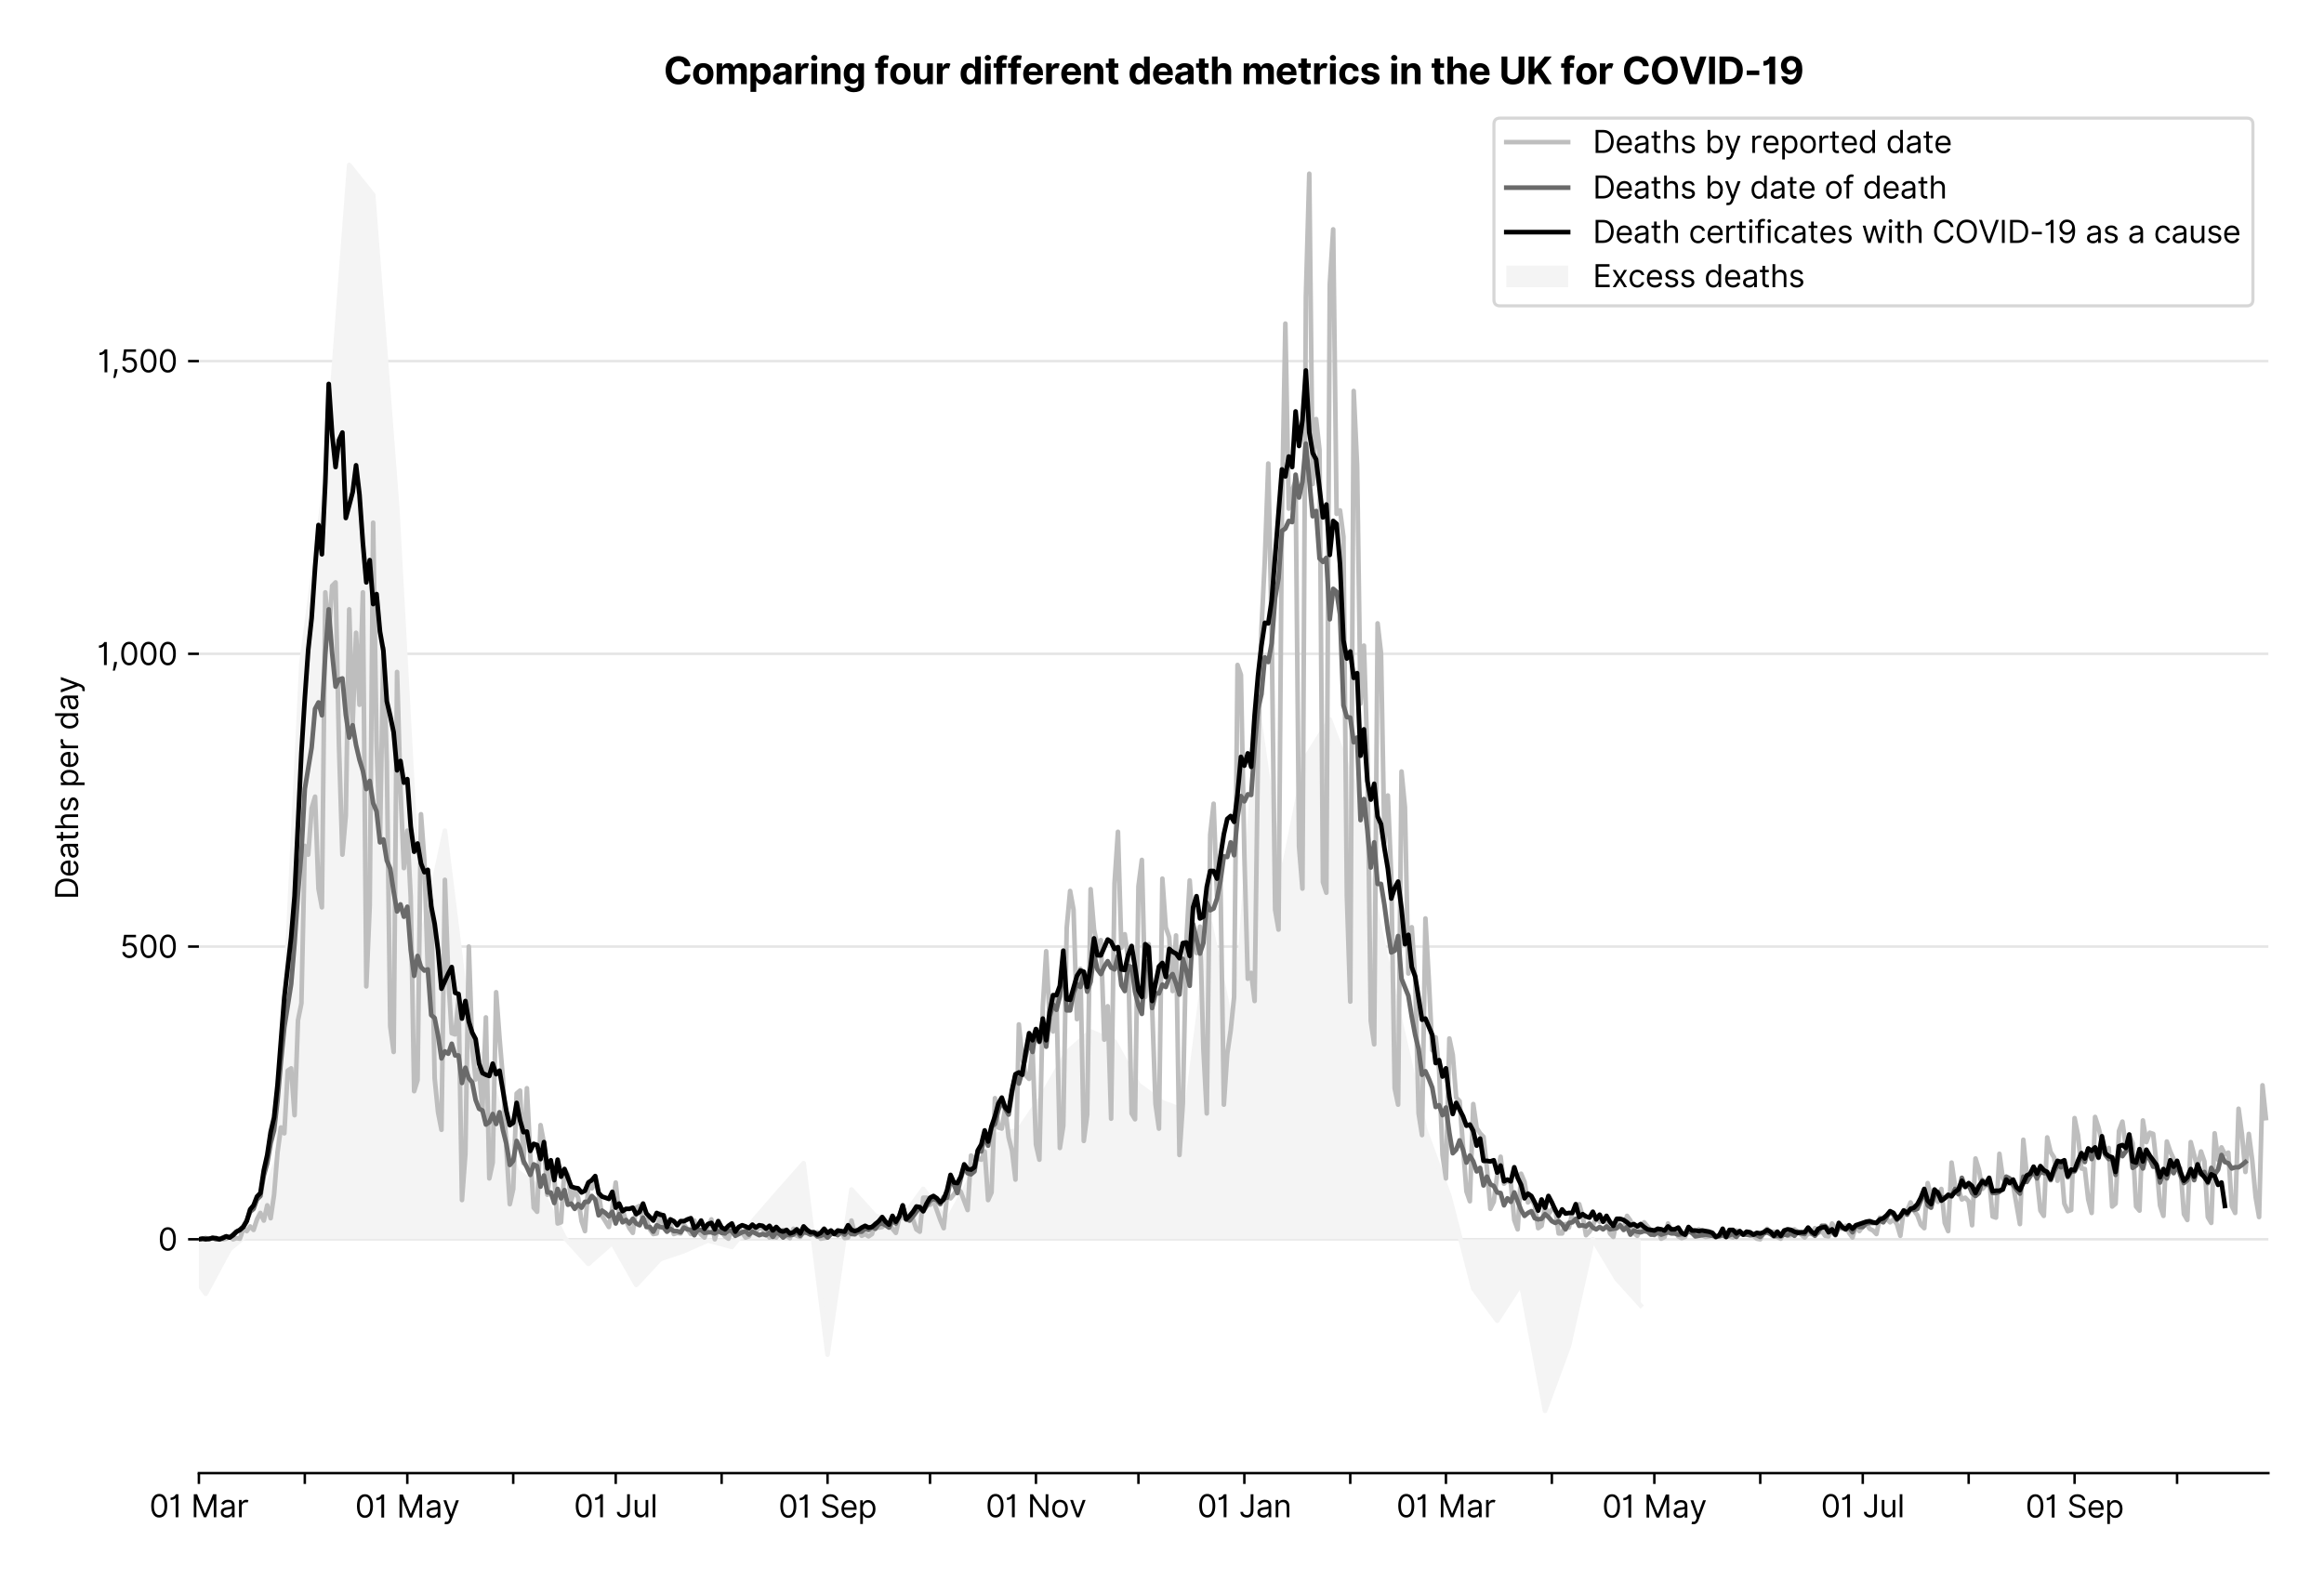 <?xml version="1.0" encoding="utf-8" standalone="no"?>
<!DOCTYPE svg PUBLIC "-//W3C//DTD SVG 1.1//EN"
  "http://www.w3.org/Graphics/SVG/1.1/DTD/svg11.dtd">
<svg version="1.1" viewBox="0 0 751.956 511.234" xmlns="http://www.w3.org/2000/svg" xmlns:xlink="http://www.w3.org/1999/xlink">
 <defs>
  <style type="text/css">*{stroke-linecap:butt;stroke-linejoin:round;}</style>
 </defs>
 <g id="figure_1">
  <g id="patch_1">
   <path d="M 0 511.234 
L 751.956 511.234 
L 751.956 0 
L 0 0 
z
" style="fill:#ffffff;"/>
  </g>
  <g id="axes_1">
   <g id="patch_2">
    <path d="M 64.356 476.745 
L 733.956 476.745 
L 733.956 33.225 
L 64.356 33.225 
z
" style="fill:#ffffff;"/>
   </g>
   <g id="matplotlib.axis_1">
    <g id="xtick_1">
     <g id="line2d_1">
      <defs>
       <path d="M 0 0 
L 0 3.5 
" id="m1835be13a6" style="stroke:#000000;stroke-width:0.8;"/>
      </defs>
      <g>
       <use style="stroke:#000000;stroke-width:0.8;" x="64.356" xlink:href="#m1835be13a6" y="476.745"/>
      </g>
     </g>
     <g id="text_1">
      <!-- 01 Mar -->
      <g transform="translate(48.32 491.018)scale(0.1 -0.1)">
       <defs>
        <path d="M 2000 -64 
Q 1230 -64 806 561 
Q 382 1186 382 2327 
Q 382 3459 809 4088 
Q 1236 4718 2000 4718 
Q 2764 4718 3191 4088 
Q 3618 3459 3618 2327 
Q 3618 1186 3194 561 
Q 2771 -64 2000 -64 
z
M 2000 436 
Q 2509 436 2791 927 
Q 3073 1418 3073 2327 
Q 3073 3234 2789 3730 
Q 2505 4227 2000 4227 
Q 1496 4227 1211 3730 
Q 927 3234 927 2327 
Q 927 1418 1210 927 
Q 1493 436 2000 436 
z
" id="Inter-Regular-30" transform="scale(0.016)"/>
        <path d="M 1973 4655 
L 1973 0 
L 1409 0 
L 1409 3836 
L 1373 3836 
Q 1341 3773 1209 3692 
Q 1077 3611 868 3551 
Q 659 3491 391 3491 
L 391 3964 
Q 661 3964 859 4061 
Q 1057 4159 1190 4291 
Q 1323 4423 1392 4529 
Q 1461 4636 1473 4655 
L 1973 4655 
z
" id="Inter-Regular-31" transform="scale(0.016)"/>
        <path id="Inter-Regular-20" transform="scale(0.016)"/>
        <path d="M 564 4655 
L 1236 4655 
L 2818 791 
L 2873 791 
L 4455 4655 
L 5127 4655 
L 5127 0 
L 4600 0 
L 4600 3536 
L 4555 3536 
L 3100 0 
L 2591 0 
L 1136 3536 
L 1091 3536 
L 1091 0 
L 564 0 
L 564 4655 
z
" id="Inter-Regular-4d" transform="scale(0.016)"/>
        <path d="M 1518 -82 
Q 1186 -82 916 44 
Q 646 170 486 410 
Q 327 650 327 991 
Q 327 1291 445 1478 
Q 564 1666 761 1773 
Q 959 1880 1199 1933 
Q 1439 1986 1682 2018 
Q 2000 2059 2199 2080 
Q 2398 2102 2490 2154 
Q 2582 2207 2582 2336 
L 2582 2355 
Q 2582 2691 2399 2877 
Q 2216 3064 1846 3064 
Q 1461 3064 1243 2895 
Q 1025 2727 936 2536 
L 427 2718 
Q 564 3036 792 3214 
Q 1021 3393 1292 3464 
Q 1564 3536 1827 3536 
Q 1996 3536 2215 3496 
Q 2434 3457 2640 3334 
Q 2846 3211 2982 2963 
Q 3118 2716 3118 2300 
L 3118 0 
L 2582 0 
L 2582 473 
L 2555 473 
Q 2500 359 2373 229 
Q 2246 100 2034 9 
Q 1823 -82 1518 -82 
z
M 1600 400 
Q 1918 400 2137 525 
Q 2357 650 2469 847 
Q 2582 1045 2582 1264 
L 2582 1755 
Q 2548 1714 2433 1681 
Q 2318 1648 2169 1624 
Q 2021 1600 1881 1583 
Q 1741 1566 1655 1555 
Q 1446 1527 1265 1467 
Q 1084 1407 974 1287 
Q 864 1168 864 964 
Q 864 684 1072 542 
Q 1280 400 1600 400 
z
" id="Inter-Regular-61" transform="scale(0.016)"/>
        <path d="M 491 0 
L 491 3491 
L 1009 3491 
L 1009 2964 
L 1046 2964 
Q 1139 3223 1389 3384 
Q 1639 3545 1955 3545 
Q 2100 3545 2209 3511 
Q 2318 3477 2400 3418 
L 2218 2964 
Q 2161 2993 2085 3010 
Q 2009 3027 1909 3027 
Q 1527 3027 1277 2794 
Q 1027 2561 1027 2209 
L 1027 0 
L 491 0 
z
" id="Inter-Regular-72" transform="scale(0.016)"/>
       </defs>
       <use xlink:href="#Inter-Regular-30"/>
       <use x="62.5" xlink:href="#Inter-Regular-31"/>
       <use x="106.676" xlink:href="#Inter-Regular-20"/>
       <use x="134.801" xlink:href="#Inter-Regular-4d"/>
       <use x="225.994" xlink:href="#Inter-Regular-61"/>
       <use x="282.386" xlink:href="#Inter-Regular-72"/>
      </g>
     </g>
    </g>
    <g id="xtick_2">
     <g id="line2d_2">
      <g>
       <use style="stroke:#000000;stroke-width:0.8;" x="98.625" xlink:href="#m1835be13a6" y="476.745"/>
      </g>
     </g>
    </g>
    <g id="xtick_3">
     <g id="line2d_3">
      <g>
       <use style="stroke:#000000;stroke-width:0.8;" x="131.789" xlink:href="#m1835be13a6" y="476.745"/>
      </g>
     </g>
     <g id="text_2">
      <!-- 01 May -->
      <g transform="translate(114.886 491.117)scale(0.1 -0.1)">
       <defs>
        <path d="M 818 -1355 
Q 682 -1355 575 -1333 
Q 468 -1311 427 -1291 
L 564 -818 
Q 857 -893 1053 -814 
Q 1250 -736 1391 -345 
L 1509 -18 
L 218 3491 
L 800 3491 
L 1764 709 
L 1800 709 
L 2764 3491 
L 3346 3491 
L 1846 -564 
Q 1550 -1355 818 -1355 
z
" id="Inter-Regular-79" transform="scale(0.016)"/>
       </defs>
       <use xlink:href="#Inter-Regular-30"/>
       <use x="62.5" xlink:href="#Inter-Regular-31"/>
       <use x="106.676" xlink:href="#Inter-Regular-20"/>
       <use x="134.801" xlink:href="#Inter-Regular-4d"/>
       <use x="225.994" xlink:href="#Inter-Regular-61"/>
       <use x="282.386" xlink:href="#Inter-Regular-79"/>
      </g>
     </g>
    </g>
    <g id="xtick_4">
     <g id="line2d_4">
      <g>
       <use style="stroke:#000000;stroke-width:0.8;" x="166.058" xlink:href="#m1835be13a6" y="476.745"/>
      </g>
     </g>
    </g>
    <g id="xtick_5">
     <g id="line2d_5">
      <g>
       <use style="stroke:#000000;stroke-width:0.8;" x="199.222" xlink:href="#m1835be13a6" y="476.745"/>
      </g>
     </g>
     <g id="text_3">
      <!-- 01 Jul -->
      <g transform="translate(185.679 491.018)scale(0.1 -0.1)">
       <defs>
        <path d="M 2346 4655 
L 2909 4655 
L 2909 1327 
Q 2909 657 2549 296 
Q 2189 -64 1582 -64 
Q 1200 -64 902 76 
Q 605 216 434 475 
Q 264 734 264 1091 
L 818 1091 
Q 818 795 1034 615 
Q 1250 436 1582 436 
Q 1948 436 2147 664 
Q 2346 893 2346 1327 
L 2346 4655 
z
" id="Inter-Regular-4a" transform="scale(0.016)"/>
        <path d="M 2691 1427 
L 2691 3491 
L 3227 3491 
L 3227 0 
L 2691 0 
L 2691 591 
L 2655 591 
Q 2532 325 2273 140 
Q 2014 -45 1618 -45 
Q 1127 -45 809 280 
Q 491 605 491 1273 
L 491 3491 
L 1027 3491 
L 1027 1309 
Q 1027 927 1242 700 
Q 1457 473 1791 473 
Q 1991 473 2199 575 
Q 2407 677 2549 888 
Q 2691 1100 2691 1427 
z
" id="Inter-Regular-75" transform="scale(0.016)"/>
        <path d="M 1027 4655 
L 1027 0 
L 491 0 
L 491 4655 
L 1027 4655 
z
" id="Inter-Regular-6c" transform="scale(0.016)"/>
       </defs>
       <use xlink:href="#Inter-Regular-30"/>
       <use x="62.5" xlink:href="#Inter-Regular-31"/>
       <use x="106.676" xlink:href="#Inter-Regular-20"/>
       <use x="134.801" xlink:href="#Inter-Regular-4a"/>
       <use x="189.063" xlink:href="#Inter-Regular-75"/>
       <use x="247.159" xlink:href="#Inter-Regular-6c"/>
      </g>
     </g>
    </g>
    <g id="xtick_6">
     <g id="line2d_6">
      <g>
       <use style="stroke:#000000;stroke-width:0.8;" x="233.491" xlink:href="#m1835be13a6" y="476.745"/>
      </g>
     </g>
    </g>
    <g id="xtick_7">
     <g id="line2d_7">
      <g>
       <use style="stroke:#000000;stroke-width:0.8;" x="267.761" xlink:href="#m1835be13a6" y="476.745"/>
      </g>
     </g>
     <g id="text_4">
      <!-- 01 Sep -->
      <g transform="translate(251.873 491.117)scale(0.1 -0.1)">
       <defs>
        <path d="M 3109 3491 
Q 3068 3836 2777 4027 
Q 2486 4218 2064 4218 
Q 1600 4218 1318 3999 
Q 1036 3780 1036 3445 
Q 1036 3195 1189 3042 
Q 1343 2889 1553 2803 
Q 1764 2718 1936 2673 
L 2409 2545 
Q 2591 2498 2815 2414 
Q 3039 2330 3244 2185 
Q 3450 2041 3584 1816 
Q 3718 1591 3718 1264 
Q 3718 886 3521 581 
Q 3325 277 2949 97 
Q 2573 -82 2036 -82 
Q 1286 -82 845 272 
Q 405 627 364 1200 
L 946 1200 
Q 968 936 1124 764 
Q 1280 593 1519 510 
Q 1759 427 2036 427 
Q 2359 427 2616 533 
Q 2873 639 3023 828 
Q 3173 1018 3173 1273 
Q 3173 1505 3043 1650 
Q 2914 1795 2702 1886 
Q 2491 1977 2246 2045 
L 1673 2209 
Q 1127 2366 809 2657 
Q 491 2948 491 3418 
Q 491 3809 703 4101 
Q 916 4393 1276 4555 
Q 1636 4718 2082 4718 
Q 2532 4718 2882 4558 
Q 3232 4398 3437 4120 
Q 3643 3843 3655 3491 
L 3109 3491 
z
" id="Inter-Regular-53" transform="scale(0.016)"/>
        <path d="M 1955 -73 
Q 1450 -73 1085 151 
Q 721 375 524 778 
Q 327 1182 327 1718 
Q 327 2255 524 2665 
Q 721 3075 1074 3305 
Q 1427 3536 1900 3536 
Q 2173 3536 2439 3445 
Q 2705 3355 2923 3151 
Q 3141 2948 3270 2614 
Q 3400 2280 3400 1791 
L 3400 1564 
L 866 1564 
Q 884 1005 1183 707 
Q 1482 409 1955 409 
Q 2271 409 2498 545 
Q 2725 682 2827 955 
L 3346 809 
Q 3223 414 2854 170 
Q 2486 -73 1955 -73 
z
M 866 2027 
L 2855 2027 
Q 2855 2470 2595 2762 
Q 2336 3055 1900 3055 
Q 1593 3055 1368 2911 
Q 1143 2768 1013 2533 
Q 884 2298 866 2027 
z
" id="Inter-Regular-65" transform="scale(0.016)"/>
        <path d="M 491 -1309 
L 491 3491 
L 1009 3491 
L 1009 2936 
L 1073 2936 
Q 1132 3027 1237 3169 
Q 1343 3311 1542 3423 
Q 1741 3536 2082 3536 
Q 2523 3536 2859 3315 
Q 3196 3095 3384 2690 
Q 3573 2286 3573 1736 
Q 3573 1182 3384 776 
Q 3196 370 2861 148 
Q 2527 -73 2091 -73 
Q 1755 -73 1552 39 
Q 1350 152 1241 296 
Q 1132 441 1073 536 
L 1027 536 
L 1027 -1309 
L 491 -1309 
z
M 1018 1745 
Q 1018 1152 1276 780 
Q 1534 409 2018 409 
Q 2355 409 2581 587 
Q 2807 766 2921 1069 
Q 3036 1373 3036 1745 
Q 3036 2114 2923 2410 
Q 2811 2707 2585 2881 
Q 2359 3055 2018 3055 
Q 1527 3055 1272 2693 
Q 1018 2332 1018 1745 
z
" id="Inter-Regular-70" transform="scale(0.016)"/>
       </defs>
       <use xlink:href="#Inter-Regular-30"/>
       <use x="62.5" xlink:href="#Inter-Regular-31"/>
       <use x="106.676" xlink:href="#Inter-Regular-20"/>
       <use x="134.801" xlink:href="#Inter-Regular-53"/>
       <use x="198.58" xlink:href="#Inter-Regular-65"/>
       <use x="256.818" xlink:href="#Inter-Regular-70"/>
      </g>
     </g>
    </g>
    <g id="xtick_8">
     <g id="line2d_8">
      <g>
       <use style="stroke:#000000;stroke-width:0.8;" x="300.924" xlink:href="#m1835be13a6" y="476.745"/>
      </g>
     </g>
    </g>
    <g id="xtick_9">
     <g id="line2d_9">
      <g>
       <use style="stroke:#000000;stroke-width:0.8;" x="335.194" xlink:href="#m1835be13a6" y="476.745"/>
      </g>
     </g>
     <g id="text_5">
      <!-- 01 Nov -->
      <g transform="translate(318.923 491.018)scale(0.1 -0.1)">
       <defs>
        <path d="M 4255 4655 
L 4255 0 
L 3709 0 
L 1173 3655 
L 1127 3655 
L 1127 0 
L 564 0 
L 564 4655 
L 1109 4655 
L 3655 991 
L 3700 991 
L 3700 4655 
L 4255 4655 
z
" id="Inter-Regular-4e" transform="scale(0.016)"/>
        <path d="M 1909 -73 
Q 1436 -73 1080 152 
Q 725 377 526 781 
Q 327 1186 327 1727 
Q 327 2273 526 2679 
Q 725 3086 1080 3311 
Q 1436 3536 1909 3536 
Q 2382 3536 2737 3311 
Q 3093 3086 3292 2679 
Q 3491 2273 3491 1727 
Q 3491 1186 3292 781 
Q 3093 377 2737 152 
Q 2382 -73 1909 -73 
z
M 1909 409 
Q 2268 409 2500 593 
Q 2732 777 2843 1077 
Q 2955 1377 2955 1727 
Q 2955 2077 2843 2379 
Q 2732 2682 2500 2868 
Q 2268 3055 1909 3055 
Q 1550 3055 1318 2868 
Q 1086 2682 975 2379 
Q 864 2077 864 1727 
Q 864 1377 975 1077 
Q 1086 777 1318 593 
Q 1550 409 1909 409 
z
" id="Inter-Regular-6f" transform="scale(0.016)"/>
        <path d="M 3346 3491 
L 2055 0 
L 1509 0 
L 218 3491 
L 800 3491 
L 1764 709 
L 1800 709 
L 2764 3491 
L 3346 3491 
z
" id="Inter-Regular-76" transform="scale(0.016)"/>
       </defs>
       <use xlink:href="#Inter-Regular-30"/>
       <use x="62.5" xlink:href="#Inter-Regular-31"/>
       <use x="106.676" xlink:href="#Inter-Regular-20"/>
       <use x="134.801" xlink:href="#Inter-Regular-4e"/>
       <use x="210.085" xlink:href="#Inter-Regular-6f"/>
       <use x="269.744" xlink:href="#Inter-Regular-76"/>
      </g>
     </g>
    </g>
    <g id="xtick_10">
     <g id="line2d_10">
      <g>
       <use style="stroke:#000000;stroke-width:0.8;" x="368.357" xlink:href="#m1835be13a6" y="476.745"/>
      </g>
     </g>
    </g>
    <g id="xtick_11">
     <g id="line2d_11">
      <g>
       <use style="stroke:#000000;stroke-width:0.8;" x="402.627" xlink:href="#m1835be13a6" y="476.745"/>
      </g>
     </g>
     <g id="text_6">
      <!-- 01 Jan -->
      <g transform="translate(387.427 491.018)scale(0.1 -0.1)">
       <defs>
        <path d="M 1027 2100 
L 1027 0 
L 491 0 
L 491 3491 
L 1009 3491 
L 1009 2945 
L 1055 2945 
Q 1177 3211 1427 3373 
Q 1677 3536 2073 3536 
Q 2602 3536 2928 3211 
Q 3255 2886 3255 2218 
L 3255 0 
L 2718 0 
L 2718 2182 
Q 2718 2593 2504 2824 
Q 2291 3055 1918 3055 
Q 1534 3055 1280 2806 
Q 1027 2557 1027 2100 
z
" id="Inter-Regular-6e" transform="scale(0.016)"/>
       </defs>
       <use xlink:href="#Inter-Regular-30"/>
       <use x="62.5" xlink:href="#Inter-Regular-31"/>
       <use x="106.676" xlink:href="#Inter-Regular-20"/>
       <use x="134.801" xlink:href="#Inter-Regular-4a"/>
       <use x="189.063" xlink:href="#Inter-Regular-61"/>
       <use x="245.455" xlink:href="#Inter-Regular-6e"/>
      </g>
     </g>
    </g>
    <g id="xtick_12">
     <g id="line2d_12">
      <g>
       <use style="stroke:#000000;stroke-width:0.8;" x="436.896" xlink:href="#m1835be13a6" y="476.745"/>
      </g>
     </g>
    </g>
    <g id="xtick_13">
     <g id="line2d_13">
      <g>
       <use style="stroke:#000000;stroke-width:0.8;" x="467.849" xlink:href="#m1835be13a6" y="476.745"/>
      </g>
     </g>
     <g id="text_7">
      <!-- 01 Mar -->
      <g transform="translate(451.812 491.018)scale(0.1 -0.1)">
       <use xlink:href="#Inter-Regular-30"/>
       <use x="62.5" xlink:href="#Inter-Regular-31"/>
       <use x="106.676" xlink:href="#Inter-Regular-20"/>
       <use x="134.801" xlink:href="#Inter-Regular-4d"/>
       <use x="225.994" xlink:href="#Inter-Regular-61"/>
       <use x="282.386" xlink:href="#Inter-Regular-72"/>
      </g>
     </g>
    </g>
    <g id="xtick_14">
     <g id="line2d_14">
      <g>
       <use style="stroke:#000000;stroke-width:0.8;" x="502.118" xlink:href="#m1835be13a6" y="476.745"/>
      </g>
     </g>
    </g>
    <g id="xtick_15">
     <g id="line2d_15">
      <g>
       <use style="stroke:#000000;stroke-width:0.8;" x="535.282" xlink:href="#m1835be13a6" y="476.745"/>
      </g>
     </g>
     <g id="text_8">
      <!-- 01 May -->
      <g transform="translate(518.379 491.117)scale(0.1 -0.1)">
       <use xlink:href="#Inter-Regular-30"/>
       <use x="62.5" xlink:href="#Inter-Regular-31"/>
       <use x="106.676" xlink:href="#Inter-Regular-20"/>
       <use x="134.801" xlink:href="#Inter-Regular-4d"/>
       <use x="225.994" xlink:href="#Inter-Regular-61"/>
       <use x="282.386" xlink:href="#Inter-Regular-79"/>
      </g>
     </g>
    </g>
    <g id="xtick_16">
     <g id="line2d_16">
      <g>
       <use style="stroke:#000000;stroke-width:0.8;" x="569.551" xlink:href="#m1835be13a6" y="476.745"/>
      </g>
     </g>
    </g>
    <g id="xtick_17">
     <g id="line2d_17">
      <g>
       <use style="stroke:#000000;stroke-width:0.8;" x="602.715" xlink:href="#m1835be13a6" y="476.745"/>
      </g>
     </g>
     <g id="text_9">
      <!-- 01 Jul -->
      <g transform="translate(589.171 491.018)scale(0.1 -0.1)">
       <use xlink:href="#Inter-Regular-30"/>
       <use x="62.5" xlink:href="#Inter-Regular-31"/>
       <use x="106.676" xlink:href="#Inter-Regular-20"/>
       <use x="134.801" xlink:href="#Inter-Regular-4a"/>
       <use x="189.063" xlink:href="#Inter-Regular-75"/>
       <use x="247.159" xlink:href="#Inter-Regular-6c"/>
      </g>
     </g>
    </g>
    <g id="xtick_18">
     <g id="line2d_18">
      <g>
       <use style="stroke:#000000;stroke-width:0.8;" x="636.984" xlink:href="#m1835be13a6" y="476.745"/>
      </g>
     </g>
    </g>
    <g id="xtick_19">
     <g id="line2d_19">
      <g>
       <use style="stroke:#000000;stroke-width:0.8;" x="671.253" xlink:href="#m1835be13a6" y="476.745"/>
      </g>
     </g>
     <g id="text_10">
      <!-- 01 Sep -->
      <g transform="translate(655.366 491.117)scale(0.1 -0.1)">
       <use xlink:href="#Inter-Regular-30"/>
       <use x="62.5" xlink:href="#Inter-Regular-31"/>
       <use x="106.676" xlink:href="#Inter-Regular-20"/>
       <use x="134.801" xlink:href="#Inter-Regular-53"/>
       <use x="198.58" xlink:href="#Inter-Regular-65"/>
       <use x="256.818" xlink:href="#Inter-Regular-70"/>
      </g>
     </g>
    </g>
    <g id="xtick_20">
     <g id="line2d_20">
      <g>
       <use style="stroke:#000000;stroke-width:0.8;" x="704.417" xlink:href="#m1835be13a6" y="476.745"/>
      </g>
     </g>
    </g>
   </g>
   <g id="matplotlib.axis_2">
    <g id="ytick_1">
     <g id="line2d_21">
      <path clip-path="url(#p3754d17dbc)" d="M 64.356 401.069 
L 733.956 401.069 
" style="fill:none;stroke:#e5e5e5;stroke-linecap:square;stroke-width:0.8;"/>
     </g>
     <g id="line2d_22">
      <defs>
       <path d="M 0 0 
L -3.5 0 
" id="m99c72e6a0e" style="stroke:#000000;stroke-width:0.8;"/>
      </defs>
      <g>
       <use style="stroke:#000000;stroke-width:0.8;" x="64.356" xlink:href="#m99c72e6a0e" y="401.069"/>
      </g>
     </g>
     <g id="text_11">
      <!-- 0 -->
      <g transform="translate(51.106 404.706)scale(0.1 -0.1)">
       <use xlink:href="#Inter-Regular-30"/>
      </g>
     </g>
    </g>
    <g id="ytick_2">
     <g id="line2d_23">
      <path clip-path="url(#p3754d17dbc)" d="M 64.356 306.332 
L 733.956 306.332 
" style="fill:none;stroke:#e5e5e5;stroke-linecap:square;stroke-width:0.8;"/>
     </g>
     <g id="line2d_24">
      <g>
       <use style="stroke:#000000;stroke-width:0.8;" x="64.356" xlink:href="#m99c72e6a0e" y="306.332"/>
      </g>
     </g>
     <g id="text_12">
      <!-- 500 -->
      <g transform="translate(38.777 309.969)scale(0.1 -0.1)">
       <defs>
        <path d="M 1936 -64 
Q 1536 -64 1216 95 
Q 896 255 702 532 
Q 509 809 491 1164 
L 1036 1164 
Q 1068 848 1324 642 
Q 1580 436 1936 436 
Q 2223 436 2447 570 
Q 2671 705 2799 940 
Q 2927 1175 2927 1473 
Q 2927 1777 2794 2017 
Q 2661 2257 2429 2395 
Q 2198 2534 1900 2536 
Q 1686 2539 1461 2472 
Q 1236 2405 1091 2300 
L 564 2364 
L 846 4655 
L 3264 4655 
L 3264 4155 
L 1318 4155 
L 1155 2782 
L 1182 2782 
Q 1325 2895 1541 2970 
Q 1757 3045 1991 3045 
Q 2418 3045 2753 2842 
Q 3089 2639 3281 2286 
Q 3473 1934 3473 1482 
Q 3473 1036 3274 687 
Q 3075 339 2727 137 
Q 2380 -64 1936 -64 
z
" id="Inter-Regular-35" transform="scale(0.016)"/>
       </defs>
       <use xlink:href="#Inter-Regular-35"/>
       <use x="60.795" xlink:href="#Inter-Regular-30"/>
       <use x="123.295" xlink:href="#Inter-Regular-30"/>
      </g>
     </g>
    </g>
    <g id="ytick_3">
     <g id="line2d_25">
      <path clip-path="url(#p3754d17dbc)" d="M 64.356 211.596 
L 733.956 211.596 
" style="fill:none;stroke:#e5e5e5;stroke-linecap:square;stroke-width:0.8;"/>
     </g>
     <g id="line2d_26">
      <g>
       <use style="stroke:#000000;stroke-width:0.8;" x="64.356" xlink:href="#m99c72e6a0e" y="211.596"/>
      </g>
     </g>
     <g id="text_13">
      <!-- 1,000 -->
      <g transform="translate(31.391 215.232)scale(0.1 -0.1)">
       <defs>
        <path d="M 1291 636 
L 1255 391 
Q 1216 132 1137 -163 
Q 1059 -459 975 -720 
Q 891 -982 836 -1136 
L 427 -1136 
Q 457 -991 504 -752 
Q 552 -514 601 -219 
Q 650 75 682 382 
L 709 636 
L 1291 636 
z
" id="Inter-Regular-2c" transform="scale(0.016)"/>
       </defs>
       <use xlink:href="#Inter-Regular-31"/>
       <use x="44.176" xlink:href="#Inter-Regular-2c"/>
       <use x="72.159" xlink:href="#Inter-Regular-30"/>
       <use x="134.659" xlink:href="#Inter-Regular-30"/>
       <use x="197.159" xlink:href="#Inter-Regular-30"/>
      </g>
     </g>
    </g>
    <g id="ytick_4">
     <g id="line2d_27">
      <path clip-path="url(#p3754d17dbc)" d="M 64.356 116.859 
L 733.956 116.859 
" style="fill:none;stroke:#e5e5e5;stroke-linecap:square;stroke-width:0.8;"/>
     </g>
     <g id="line2d_28">
      <g>
       <use style="stroke:#000000;stroke-width:0.8;" x="64.356" xlink:href="#m99c72e6a0e" y="116.859"/>
      </g>
     </g>
     <g id="text_14">
      <!-- 1,500 -->
      <g transform="translate(31.561 120.495)scale(0.1 -0.1)">
       <use xlink:href="#Inter-Regular-31"/>
       <use x="44.176" xlink:href="#Inter-Regular-2c"/>
       <use x="72.159" xlink:href="#Inter-Regular-35"/>
       <use x="132.955" xlink:href="#Inter-Regular-30"/>
       <use x="195.455" xlink:href="#Inter-Regular-30"/>
      </g>
     </g>
    </g>
    <g id="text_15">
     <!-- Deaths per day -->
     <g transform="translate(25.273 291.094)rotate(-90)scale(0.1 -0.1)">
      <defs>
       <path d="M 2000 0 
L 564 0 
L 564 4655 
L 2064 4655 
Q 2741 4655 3223 4376 
Q 3705 4098 3961 3578 
Q 4218 3059 4218 2336 
Q 4218 1609 3959 1085 
Q 3700 561 3204 280 
Q 2709 0 2000 0 
z
M 1127 500 
L 1964 500 
Q 2830 500 3251 992 
Q 3673 1484 3673 2336 
Q 3673 3182 3259 3668 
Q 2846 4155 2027 4155 
L 1127 4155 
L 1127 500 
z
" id="Inter-Regular-44" transform="scale(0.016)"/>
       <path d="M 2009 3491 
L 2009 3036 
L 1264 3036 
L 1264 1000 
Q 1264 773 1331 660 
Q 1398 548 1503 510 
Q 1609 473 1727 473 
Q 1816 473 1873 483 
Q 1930 493 1964 500 
L 2073 18 
Q 2018 -2 1920 -23 
Q 1823 -45 1673 -45 
Q 1446 -45 1228 52 
Q 1011 150 869 350 
Q 727 550 727 855 
L 727 3036 
L 200 3036 
L 200 3491 
L 727 3491 
L 727 4327 
L 1264 4327 
L 1264 3491 
L 2009 3491 
z
" id="Inter-Regular-74" transform="scale(0.016)"/>
       <path d="M 1027 2100 
L 1027 0 
L 491 0 
L 491 4655 
L 1027 4655 
L 1027 2945 
L 1073 2945 
Q 1196 3216 1442 3376 
Q 1689 3536 2100 3536 
Q 2636 3536 2963 3213 
Q 3291 2891 3291 2218 
L 3291 0 
L 2755 0 
L 2755 2182 
Q 2755 2598 2540 2826 
Q 2325 3055 1946 3055 
Q 1548 3055 1287 2806 
Q 1027 2557 1027 2100 
z
" id="Inter-Regular-68" transform="scale(0.016)"/>
       <path d="M 2964 2709 
L 2482 2573 
Q 2411 2755 2245 2914 
Q 2080 3073 1727 3073 
Q 1407 3073 1194 2926 
Q 982 2780 982 2555 
Q 982 2355 1127 2239 
Q 1273 2123 1582 2045 
L 2100 1918 
Q 3027 1691 3027 973 
Q 3027 673 2855 436 
Q 2684 200 2377 63 
Q 2071 -73 1664 -73 
Q 1130 -73 780 159 
Q 430 391 336 836 
L 846 964 
Q 989 400 1655 400 
Q 2030 400 2251 560 
Q 2473 720 2473 945 
Q 2473 1316 1955 1436 
L 1373 1573 
Q 893 1686 669 1926 
Q 446 2166 446 2527 
Q 446 2823 613 3050 
Q 780 3277 1069 3406 
Q 1359 3536 1727 3536 
Q 2246 3536 2542 3309 
Q 2839 3082 2964 2709 
z
" id="Inter-Regular-73" transform="scale(0.016)"/>
       <path d="M 1809 -73 
Q 1373 -73 1039 148 
Q 705 370 516 776 
Q 327 1182 327 1736 
Q 327 2286 516 2690 
Q 705 3095 1041 3315 
Q 1377 3536 1818 3536 
Q 2159 3536 2358 3423 
Q 2557 3311 2662 3169 
Q 2768 3027 2827 2936 
L 2873 2936 
L 2873 4655 
L 3409 4655 
L 3409 0 
L 2891 0 
L 2891 536 
L 2827 536 
Q 2768 441 2659 296 
Q 2550 152 2348 39 
Q 2146 -73 1809 -73 
z
M 1882 409 
Q 2366 409 2624 780 
Q 2882 1152 2882 1745 
Q 2882 2332 2627 2693 
Q 2373 3055 1882 3055 
Q 1541 3055 1315 2881 
Q 1089 2707 976 2410 
Q 864 2114 864 1745 
Q 864 1373 978 1069 
Q 1093 766 1319 587 
Q 1546 409 1882 409 
z
" id="Inter-Regular-64" transform="scale(0.016)"/>
      </defs>
      <use xlink:href="#Inter-Regular-44"/>
      <use x="71.875" xlink:href="#Inter-Regular-65"/>
      <use x="130.114" xlink:href="#Inter-Regular-61"/>
      <use x="186.506" xlink:href="#Inter-Regular-74"/>
      <use x="222.869" xlink:href="#Inter-Regular-68"/>
      <use x="281.96" xlink:href="#Inter-Regular-73"/>
      <use x="334.233" xlink:href="#Inter-Regular-20"/>
      <use x="362.358" xlink:href="#Inter-Regular-70"/>
      <use x="423.296" xlink:href="#Inter-Regular-65"/>
      <use x="481.534" xlink:href="#Inter-Regular-72"/>
      <use x="519.886" xlink:href="#Inter-Regular-20"/>
      <use x="548.011" xlink:href="#Inter-Regular-64"/>
      <use x="610.085" xlink:href="#Inter-Regular-61"/>
      <use x="666.477" xlink:href="#Inter-Regular-79"/>
     </g>
    </g>
   </g>
   <g id="PolyCollection_1">
    <path clip-path="url(#p3754d17dbc)" d="M -3.077 401.069 
L -3.077 401.069 
L 4.661 401.069 
L 12.4 401.069 
L 20.138 401.069 
L 27.876 401.069 
L 35.614 401.069 
L 43.353 401.069 
L 51.091 401.069 
L 58.829 401.069 
L 66.567 401.069 
L 74.305 401.069 
L 82.044 401.069 
L 89.782 401.069 
L 97.52 401.069 
L 105.258 401.069 
L 112.996 401.069 
L 120.735 401.069 
L 128.473 401.069 
L 136.211 401.069 
L 143.949 401.069 
L 151.688 401.069 
L 159.426 401.069 
L 167.164 401.069 
L 174.902 401.069 
L 182.64 401.069 
L 190.379 401.069 
L 198.117 401.069 
L 205.855 401.069 
L 213.593 401.069 
L 221.331 401.069 
L 229.07 401.069 
L 236.808 401.069 
L 244.546 401.069 
L 252.284 401.069 
L 260.022 401.069 
L 267.761 401.069 
L 275.499 401.069 
L 283.237 401.069 
L 290.975 401.069 
L 298.714 401.069 
L 306.452 401.069 
L 314.19 401.069 
L 321.928 401.069 
L 329.666 401.069 
L 337.405 401.069 
L 345.143 401.069 
L 352.881 401.069 
L 360.619 401.069 
L 368.357 401.069 
L 376.096 401.069 
L 383.834 401.069 
L 391.572 401.069 
L 399.31 401.069 
L 407.049 401.069 
L 414.787 401.069 
L 422.525 401.069 
L 430.263 401.069 
L 438.001 401.069 
L 445.74 401.069 
L 453.478 401.069 
L 461.216 401.069 
L 468.954 401.069 
L 476.692 401.069 
L 484.431 401.069 
L 492.169 401.069 
L 499.907 401.069 
L 507.645 401.069 
L 515.384 401.069 
L 523.122 401.069 
L 530.86 401.069 
L 530.86 401.069 
L 530.86 422.48 
L 523.122 413.953 
L 515.384 401.069 
L 507.645 435.553 
L 499.907 456.585 
L 492.169 415.469 
L 484.431 427.406 
L 476.692 416.985 
L 468.954 387.048 
L 461.216 365.827 
L 453.478 332.101 
L 445.74 297.238 
L 438.001 253.469 
L 430.263 232.817 
L 422.525 245.132 
L 414.787 283.785 
L 407.049 229.785 
L 399.31 335.511 
L 391.572 298.753 
L 383.834 359.574 
L 376.096 356.732 
L 368.357 351.048 
L 360.619 337.027 
L 352.881 333.806 
L 345.143 340.627 
L 337.405 354.269 
L 329.666 365.638 
L 321.928 367.343 
L 314.19 380.985 
L 306.452 395.196 
L 298.714 384.774 
L 290.975 395.385 
L 283.237 393.49 
L 275.499 384.964 
L 267.761 438.396 
L 260.022 376.438 
L 252.284 385.153 
L 244.546 394.059 
L 236.808 403.532 
L 229.07 401.448 
L 221.331 404.859 
L 213.593 407.511 
L 205.855 415.848 
L 198.117 402.206 
L 190.379 409.027 
L 182.64 400.501 
L 174.902 384.585 
L 167.164 378.901 
L 159.426 351.048 
L 151.688 331.532 
L 143.949 268.817 
L 136.211 305.006 
L 128.473 163.659 
L 120.735 63.048 
L 112.996 53.385 
L 105.258 155.701 
L 97.52 214.817 
L 89.782 374.353 
L 82.044 397.848 
L 74.305 404.29 
L 66.567 418.69 
L 58.829 408.269 
L 51.091 419.827 
L 43.353 418.311 
L 35.614 422.29 
L 27.876 417.174 
L 20.138 424.185 
L 12.4 407.322 
L 4.661 392.543 
L -3.077 399.743 
z
" style="fill:#f4f4f4;"/>
   </g>
   <g id="line2d_29">
    <path clip-path="url(#p3754d17dbc)" d="M -1 397.811 
L 4.661 392.543 
L 12.4 407.322 
L 20.138 424.185 
L 27.876 417.174 
L 35.614 422.29 
L 43.353 418.311 
L 51.091 419.827 
L 58.829 408.269 
L 66.567 418.69 
L 74.305 404.29 
L 82.044 397.848 
L 89.782 374.353 
L 97.52 214.817 
L 105.258 155.701 
L 112.996 53.385 
L 120.735 63.048 
L 128.473 163.659 
L 136.211 305.006 
L 143.949 268.817 
L 151.688 331.532 
L 159.426 351.048 
L 167.164 378.901 
L 174.902 384.585 
L 182.64 400.501 
L 190.379 409.027 
L 198.117 402.206 
L 205.855 415.848 
L 213.593 407.511 
L 221.331 404.859 
L 229.07 401.448 
L 236.808 403.532 
L 244.546 394.059 
L 252.284 385.153 
L 260.022 376.438 
L 267.761 438.396 
L 275.499 384.964 
L 283.237 393.49 
L 290.975 395.385 
L 298.714 384.774 
L 306.452 395.196 
L 314.19 380.985 
L 321.928 367.343 
L 329.666 365.638 
L 337.405 354.269 
L 345.143 340.627 
L 352.881 333.806 
L 360.619 337.027 
L 368.357 351.048 
L 376.096 356.732 
L 383.834 359.574 
L 391.572 298.753 
L 399.31 335.511 
L 407.049 229.785 
L 414.787 283.785 
L 422.525 245.132 
L 430.263 232.817 
L 438.001 253.469 
L 445.74 297.238 
L 453.478 332.101 
L 461.216 365.827 
L 468.954 387.048 
L 476.692 416.985 
L 484.431 427.406 
L 492.169 415.469 
L 499.907 456.585 
L 507.645 435.553 
L 515.384 401.069 
L 523.122 413.953 
L 530.86 422.48 
" style="fill:none;stroke:#f4f4f4;stroke-linecap:square;stroke-width:1.5;"/>
   </g>
   <g id="line2d_30">
    <path clip-path="url(#p3754d17dbc)" d="M 69.884 400.88 
L 70.989 400.88 
L 72.094 401.069 
L 73.2 400.88 
L 74.305 400.311 
L 75.411 401.069 
L 76.516 400.69 
L 77.622 400.88 
L 78.727 397.659 
L 79.833 398.417 
L 80.938 396.901 
L 82.044 398.038 
L 83.149 394.627 
L 84.255 392.543 
L 85.36 395.006 
L 86.465 390.08 
L 87.571 394.248 
L 88.676 386.669 
L 89.782 373.027 
L 90.887 364.88 
L 91.993 366.774 
L 93.098 346.501 
L 94.204 345.743 
L 95.309 360.901 
L 96.415 330.206 
L 97.52 324.711 
L 98.625 273.743 
L 99.731 276.585 
L 100.836 261.617 
L 101.942 257.827 
L 103.047 287.574 
L 104.153 293.638 
L 105.258 191.701 
L 106.364 205.911 
L 107.469 189.617 
L 108.575 188.48 
L 109.68 241.343 
L 110.786 276.585 
L 111.891 263.89 
L 112.996 197.196 
L 114.102 234.332 
L 115.207 204.774 
L 116.313 228.08 
L 117.418 191.701 
L 118.524 319.217 
L 119.629 293.069 
L 120.735 169.153 
L 121.84 240.585 
L 122.946 271.848 
L 124.051 209.701 
L 125.156 246.648 
L 126.262 332.101 
L 127.367 340.438 
L 128.473 217.469 
L 129.578 255.364 
L 130.684 280.943 
L 131.789 268.817 
L 132.895 290.417 
L 134 353.132 
L 135.106 349.532 
L 136.211 263.511 
L 137.317 278.48 
L 138.422 314.29 
L 139.527 291.364 
L 140.633 348.964 
L 141.738 359.953 
L 142.844 365.638 
L 143.949 284.732 
L 145.055 316.374 
L 146.16 334.374 
L 147.266 334.753 
L 148.371 323.196 
L 149.477 388.374 
L 150.582 373.406 
L 151.688 306.332 
L 152.793 338.922 
L 153.898 349.343 
L 155.004 345.932 
L 156.109 359.385 
L 157.215 329.259 
L 158.32 381.364 
L 159.426 376.248 
L 160.531 321.111 
L 161.637 336.08 
L 162.742 349.153 
L 163.848 371.89 
L 164.953 389.701 
L 166.058 384.774 
L 167.164 353.89 
L 168.269 352.943 
L 169.375 376.438 
L 170.48 352.185 
L 171.586 373.974 
L 172.691 390.838 
L 173.797 392.164 
L 174.902 364.122 
L 176.008 369.996 
L 177.113 386.669 
L 178.219 376.248 
L 179.324 380.796 
L 180.429 395.953 
L 181.535 395.574 
L 182.64 378.332 
L 183.746 380.227 
L 184.851 388.374 
L 185.957 385.153 
L 187.062 387.617 
L 188.168 395.196 
L 189.273 398.417 
L 190.379 383.259 
L 191.484 384.585 
L 192.589 382.311 
L 193.695 386.101 
L 194.8 393.49 
L 197.011 397.09 
L 198.117 391.027 
L 199.222 382.69 
L 200.328 393.301 
L 201.433 391.596 
L 202.539 395.006 
L 203.644 397.469 
L 204.75 398.985 
L 205.855 390.838 
L 206.96 390.269 
L 208.066 395.196 
L 209.171 394.627 
L 210.277 397.848 
L 211.382 399.364 
L 212.488 399.174 
L 213.593 392.732 
L 214.699 396.143 
L 215.804 396.522 
L 216.91 396.143 
L 218.015 399.364 
L 219.121 398.985 
L 220.226 399.174 
L 221.331 396.332 
L 223.542 399.364 
L 224.648 395.006 
L 225.753 398.227 
L 226.859 399.553 
L 227.964 400.501 
L 229.07 397.09 
L 230.175 394.627 
L 231.281 401.069 
L 232.386 397.28 
L 233.491 398.606 
L 234.597 400.122 
L 235.702 400.88 
L 236.808 397.659 
L 237.913 398.417 
L 239.019 397.659 
L 240.124 398.796 
L 241.23 400.501 
L 242.335 400.122 
L 243.441 397.659 
L 244.546 398.606 
L 245.652 397.28 
L 246.757 397.659 
L 247.862 398.985 
L 248.968 400.501 
L 250.073 400.122 
L 251.179 400.501 
L 252.284 398.796 
L 253.39 398.038 
L 254.495 399.932 
L 255.601 400.69 
L 256.706 397.659 
L 257.812 399.932 
L 258.917 400.311 
L 260.022 398.038 
L 261.128 398.038 
L 262.233 398.796 
L 263.339 399.364 
L 264.444 398.796 
L 265.55 400.88 
L 267.761 400.501 
L 268.866 399.174 
L 269.972 398.606 
L 271.077 399.174 
L 272.183 398.796 
L 273.288 400.69 
L 274.393 400.501 
L 275.499 395.006 
L 276.604 399.553 
L 277.71 398.417 
L 278.815 399.932 
L 279.921 399.364 
L 281.026 400.122 
L 282.132 399.364 
L 283.237 395.953 
L 284.343 397.28 
L 285.448 397.09 
L 286.554 395.953 
L 287.659 395.953 
L 288.764 397.659 
L 289.87 398.985 
L 290.975 394.059 
L 292.081 394.059 
L 293.186 393.49 
L 294.292 394.438 
L 295.397 394.627 
L 296.503 397.848 
L 297.608 398.606 
L 298.714 387.617 
L 299.819 387.617 
L 300.924 389.89 
L 302.03 388.564 
L 304.241 394.817 
L 305.346 397.469 
L 306.452 386.669 
L 307.557 387.806 
L 308.663 386.48 
L 309.768 384.585 
L 310.874 385.722 
L 313.085 391.596 
L 314.19 373.974 
L 315.295 375.111 
L 316.401 374.922 
L 317.506 375.301 
L 318.612 372.648 
L 319.717 388.374 
L 320.823 385.911 
L 321.928 355.406 
L 323.034 364.88 
L 324.139 365.259 
L 325.245 358.627 
L 326.35 368.101 
L 327.455 372.459 
L 328.561 381.743 
L 329.666 331.532 
L 330.772 342.332 
L 331.877 348.017 
L 332.983 349.153 
L 334.088 339.301 
L 335.194 370.374 
L 336.299 375.301 
L 337.405 325.848 
L 338.51 307.848 
L 339.616 329.448 
L 340.721 333.806 
L 341.826 322.817 
L 342.932 371.511 
L 344.037 364.311 
L 345.143 300.269 
L 346.248 288.332 
L 347.354 294.396 
L 348.459 329.827 
L 349.565 313.532 
L 350.67 369.238 
L 351.776 360.711 
L 352.881 287.764 
L 353.987 300.838 
L 355.092 306.143 
L 356.197 304.248 
L 357.303 336.459 
L 358.408 325.659 
L 359.514 362.038 
L 360.619 285.869 
L 361.725 269.196 
L 362.83 306.711 
L 363.936 302.353 
L 365.041 310.311 
L 366.147 360.332 
L 367.252 362.227 
L 368.357 286.817 
L 369.463 278.29 
L 370.568 322.627 
L 371.674 305.574 
L 372.779 325.848 
L 373.885 357.301 
L 374.99 365.259 
L 376.096 284.353 
L 377.201 300.08 
L 378.307 303.301 
L 379.412 320.732 
L 380.518 302.732 
L 381.623 373.785 
L 382.728 357.111 
L 383.834 305.196 
L 384.939 284.922 
L 386.045 300.269 
L 387.15 308.417 
L 388.256 299.89 
L 389.361 339.301 
L 390.467 360.332 
L 391.572 270.143 
L 392.678 260.101 
L 393.783 290.227 
L 394.888 284.922 
L 395.994 357.49 
L 397.099 341.006 
L 398.205 333.427 
L 399.31 322.627 
L 400.416 215.196 
L 401.521 218.417 
L 402.627 276.774 
L 403.732 316.753 
L 404.838 314.859 
L 405.943 323.953 
L 407.049 243.806 
L 408.154 203.827 
L 409.259 180.901 
L 410.365 150.017 
L 411.47 204.964 
L 412.576 294.396 
L 413.681 300.838 
L 414.787 165.553 
L 415.892 104.732 
L 416.998 164.606 
L 418.103 158.543 
L 419.209 155.701 
L 420.314 273.932 
L 421.42 287.574 
L 422.525 96.017 
L 423.63 56.227 
L 424.736 156.648 
L 425.841 135.617 
L 426.947 145.659 
L 428.052 285.49 
L 429.158 288.901 
L 430.263 92.038 
L 431.369 74.227 
L 432.474 166.311 
L 433.58 165.174 
L 434.685 173.701 
L 435.79 289.848 
L 436.896 324.143 
L 438.001 126.522 
L 439.107 150.585 
L 440.212 227.701 
L 441.318 208.943 
L 442.423 244.185 
L 443.529 330.396 
L 444.634 337.974 
L 445.74 201.743 
L 446.845 211.406 
L 447.951 272.606 
L 449.056 257.448 
L 450.161 283.406 
L 451.267 352.185 
L 452.372 357.49 
L 453.478 249.68 
L 454.583 261.238 
L 455.689 315.048 
L 456.794 300.08 
L 457.9 316.753 
L 459.005 360.332 
L 460.111 367.343 
L 461.216 297.238 
L 462.321 317.322 
L 463.427 339.869 
L 464.532 335.701 
L 465.638 346.122 
L 466.743 373.785 
L 467.849 381.364 
L 468.954 336.08 
L 470.06 341.385 
L 471.165 355.217 
L 472.271 356.353 
L 474.482 385.532 
L 475.587 388.753 
L 476.692 357.301 
L 477.798 365.069 
L 478.903 366.774 
L 480.009 367.911 
L 481.114 378.143 
L 482.22 391.217 
L 483.325 388.943 
L 484.431 380.227 
L 485.536 374.353 
L 486.642 383.069 
L 487.747 381.932 
L 488.853 382.88 
L 489.958 394.817 
L 491.063 397.848 
L 492.169 379.848 
L 493.274 382.501 
L 494.38 389.132 
L 495.485 387.806 
L 496.591 390.08 
L 497.696 397.469 
L 498.802 396.711 
L 499.907 390.459 
L 501.013 392.922 
L 502.118 391.406 
L 503.223 391.217 
L 504.329 399.174 
L 505.434 399.174 
L 506.54 396.143 
L 507.645 397.28 
L 508.751 392.543 
L 509.856 391.027 
L 510.962 389.701 
L 512.067 393.49 
L 513.173 399.743 
L 514.278 398.606 
L 515.384 396.711 
L 516.489 393.869 
L 517.594 395.385 
L 518.7 394.627 
L 519.805 394.438 
L 520.911 399.174 
L 522.016 400.311 
L 523.122 394.817 
L 524.227 396.901 
L 525.333 397.659 
L 526.438 393.49 
L 527.544 395.006 
L 528.649 398.985 
L 529.754 399.932 
L 531.965 395.574 
L 534.176 398.227 
L 535.282 399.743 
L 536.387 398.417 
L 537.493 400.88 
L 538.598 400.311 
L 539.704 395.953 
L 540.809 398.606 
L 541.915 398.227 
L 543.02 400.122 
L 544.125 400.69 
L 545.231 400.311 
L 546.336 397.28 
L 547.442 398.985 
L 548.547 398.985 
L 549.653 397.848 
L 550.758 399.743 
L 551.864 400.311 
L 552.969 400.122 
L 554.075 399.743 
L 555.18 400.501 
L 556.286 399.743 
L 557.391 399.364 
L 558.496 399.932 
L 559.602 400.122 
L 560.707 400.501 
L 561.813 398.227 
L 562.918 399.364 
L 564.024 399.174 
L 565.129 399.174 
L 566.235 399.743 
L 567.34 399.932 
L 568.446 400.88 
L 569.551 401.069 
L 570.656 398.796 
L 571.762 397.659 
L 572.867 398.985 
L 573.973 398.606 
L 575.078 400.311 
L 576.184 400.88 
L 577.289 398.606 
L 578.395 399.932 
L 579.5 399.743 
L 580.606 397.848 
L 581.711 398.796 
L 582.817 399.553 
L 583.922 400.501 
L 585.027 399.174 
L 586.133 399.364 
L 587.238 397.469 
L 588.344 398.985 
L 589.449 398.417 
L 590.555 399.932 
L 591.66 400.122 
L 592.766 395.953 
L 593.871 397.469 
L 594.977 397.09 
L 596.082 397.659 
L 597.187 396.711 
L 598.293 398.985 
L 599.398 400.501 
L 600.504 396.711 
L 601.609 398.417 
L 602.715 396.901 
L 603.82 395.953 
L 604.926 397.659 
L 606.031 398.227 
L 607.137 399.364 
L 608.242 394.059 
L 609.348 394.817 
L 610.453 394.438 
L 611.558 395.574 
L 612.664 394.627 
L 613.769 396.143 
L 614.875 399.932 
L 615.98 391.596 
L 617.086 391.785 
L 618.191 389.132 
L 619.297 391.785 
L 620.402 393.301 
L 621.508 396.332 
L 622.613 397.469 
L 623.719 382.88 
L 624.824 387.238 
L 625.929 385.153 
L 627.035 388.943 
L 628.14 384.774 
L 629.246 395.764 
L 630.351 398.417 
L 631.457 376.248 
L 632.562 383.827 
L 633.668 384.964 
L 634.773 388.185 
L 635.879 387.617 
L 636.984 388.753 
L 638.089 396.522 
L 639.195 374.922 
L 640.3 378.522 
L 641.406 384.774 
L 642.511 383.638 
L 643.617 381.553 
L 644.722 393.68 
L 645.828 394.059 
L 646.933 373.406 
L 648.039 381.364 
L 649.144 383.259 
L 650.25 382.122 
L 651.355 383.448 
L 653.566 396.143 
L 654.671 368.859 
L 655.777 380.038 
L 656.882 379.659 
L 657.988 379.469 
L 659.093 381.364 
L 660.199 391.785 
L 661.304 393.49 
L 662.41 368.101 
L 663.515 372.838 
L 664.62 374.543 
L 665.726 382.122 
L 666.831 375.869 
L 667.937 389.511 
L 669.042 391.974 
L 670.148 391.596 
L 671.253 361.848 
L 672.359 367.343 
L 673.464 378.143 
L 674.57 378.332 
L 675.675 388.185 
L 676.781 392.543 
L 677.886 361.469 
L 678.991 364.88 
L 680.097 369.427 
L 681.202 373.217 
L 682.308 371.511 
L 683.413 390.459 
L 684.519 389.511 
L 685.624 366.017 
L 686.73 362.985 
L 687.835 371.132 
L 688.941 367.343 
L 690.046 369.996 
L 691.152 390.459 
L 692.257 391.785 
L 693.362 362.606 
L 694.468 369.617 
L 695.573 366.585 
L 696.679 366.964 
L 697.784 377.006 
L 698.89 390.08 
L 699.995 393.49 
L 701.101 369.427 
L 702.206 372.648 
L 703.312 375.111 
L 704.417 377.006 
L 705.522 378.143 
L 706.628 392.922 
L 707.733 394.817 
L 708.839 369.617 
L 711.05 377.953 
L 712.155 372.648 
L 713.261 375.869 
L 714.366 393.869 
L 715.472 395.764 
L 716.577 366.774 
L 717.683 375.301 
L 718.788 371.322 
L 719.893 373.596 
L 720.999 373.027 
L 722.104 390.269 
L 723.21 392.543 
L 724.315 358.817 
L 725.421 367.153 
L 726.526 379.28 
L 727.632 366.964 
L 728.737 375.49 
L 729.843 387.427 
L 730.948 393.869 
L 732.053 351.238 
L 733.159 361.848 
L 733.159 361.848 
" style="fill:none;stroke:#bebebe;stroke-linecap:square;stroke-width:1.5;"/>
   </g>
   <g id="line2d_31">
    <path clip-path="url(#p3754d17dbc)" d="M 65.462 400.88 
L 66.567 400.69 
L 67.673 401.069 
L 68.778 400.501 
L 69.884 401.069 
L 70.989 401.069 
L 72.094 400.501 
L 73.2 400.122 
L 74.305 400.501 
L 76.516 398.606 
L 77.622 398.038 
L 78.727 396.901 
L 79.833 395.006 
L 80.938 392.164 
L 82.044 391.217 
L 83.149 388.185 
L 84.255 387.048 
L 85.36 380.417 
L 86.465 376.438 
L 87.571 369.996 
L 88.676 365.827 
L 89.782 356.164 
L 90.887 343.659 
L 91.993 332.48 
L 94.204 318.459 
L 95.309 305.196 
L 96.415 289.09 
L 97.52 275.827 
L 98.625 255.364 
L 100.836 241.911 
L 101.942 229.406 
L 103.047 227.322 
L 104.153 231.49 
L 105.258 211.785 
L 106.364 197.196 
L 107.469 211.406 
L 108.575 222.206 
L 109.68 219.932 
L 110.786 219.553 
L 111.891 231.301 
L 112.996 238.69 
L 114.102 234.711 
L 115.207 241.153 
L 116.313 245.89 
L 117.418 249.49 
L 118.524 255.364 
L 119.629 252.711 
L 120.735 259.911 
L 121.84 262.564 
L 122.946 272.606 
L 124.051 271.659 
L 125.156 278.48 
L 126.262 281.132 
L 127.367 288.522 
L 128.473 294.964 
L 129.578 292.69 
L 130.684 296.669 
L 131.789 293.448 
L 132.895 307.469 
L 134 315.806 
L 135.106 309.364 
L 136.211 312.964 
L 137.317 314.101 
L 138.422 313.722 
L 139.527 328.501 
L 140.633 329.448 
L 141.738 335.132 
L 142.844 342.522 
L 143.949 340.248 
L 145.055 341.006 
L 146.16 337.785 
L 147.266 341.574 
L 148.371 341.574 
L 149.477 350.48 
L 150.582 345.553 
L 151.688 348.964 
L 152.793 350.29 
L 153.898 355.974 
L 155.004 358.817 
L 156.109 359.385 
L 157.215 363.932 
L 158.32 363.174 
L 159.426 360.522 
L 160.531 363.743 
L 161.637 359.953 
L 162.742 365.827 
L 163.848 370.185 
L 164.953 377.006 
L 166.058 375.68 
L 167.164 369.238 
L 168.269 371.701 
L 169.375 375.68 
L 170.48 377.764 
L 171.586 380.227 
L 172.691 376.817 
L 173.797 377.385 
L 174.902 384.017 
L 176.008 380.417 
L 177.113 385.911 
L 178.219 385.911 
L 179.324 389.322 
L 180.429 384.774 
L 181.535 387.806 
L 182.64 385.153 
L 183.746 389.89 
L 184.851 389.511 
L 185.957 391.217 
L 187.062 389.701 
L 188.168 390.838 
L 189.273 388.943 
L 190.379 388.943 
L 191.484 387.048 
L 192.589 388.185 
L 193.695 393.301 
L 194.8 391.785 
L 195.906 392.543 
L 197.011 393.68 
L 198.117 392.164 
L 199.222 395.953 
L 200.328 392.922 
L 201.433 395.574 
L 202.539 394.817 
L 203.644 395.953 
L 204.75 394.438 
L 205.855 395.953 
L 206.96 396.522 
L 208.066 394.059 
L 209.171 397.09 
L 210.277 397.09 
L 211.382 398.606 
L 212.488 396.522 
L 213.593 397.09 
L 214.699 397.28 
L 215.804 398.606 
L 216.91 397.659 
L 218.015 398.417 
L 219.121 398.417 
L 220.226 398.796 
L 221.331 397.28 
L 222.437 397.848 
L 223.542 398.038 
L 224.648 399.743 
L 225.753 398.038 
L 226.859 398.038 
L 227.964 398.985 
L 229.07 398.796 
L 230.175 398.796 
L 231.281 399.174 
L 232.386 398.417 
L 233.491 398.985 
L 234.597 399.174 
L 235.702 398.227 
L 236.808 398.417 
L 237.913 399.932 
L 240.124 398.796 
L 241.23 398.417 
L 242.335 399.553 
L 243.441 398.606 
L 245.652 399.743 
L 246.757 399.364 
L 247.862 399.743 
L 248.968 398.796 
L 250.073 400.311 
L 251.179 398.796 
L 252.284 399.364 
L 253.39 400.501 
L 254.495 399.553 
L 255.601 399.743 
L 256.706 399.553 
L 257.812 398.417 
L 258.917 399.932 
L 260.022 398.796 
L 261.128 398.985 
L 262.233 399.553 
L 263.339 399.174 
L 264.444 400.122 
L 265.55 399.932 
L 266.655 399.364 
L 267.761 400.501 
L 268.866 399.364 
L 269.972 399.174 
L 271.077 399.743 
L 272.183 398.606 
L 273.288 399.553 
L 274.393 398.227 
L 275.499 399.364 
L 276.604 399.364 
L 277.71 398.606 
L 278.815 398.606 
L 279.921 397.659 
L 281.026 398.038 
L 282.132 397.09 
L 283.237 397.659 
L 284.343 396.143 
L 285.448 395.953 
L 286.554 396.522 
L 287.659 397.28 
L 288.764 395.006 
L 289.87 395.953 
L 290.975 393.49 
L 292.081 390.269 
L 293.186 394.438 
L 294.292 395.006 
L 295.397 393.68 
L 296.503 392.164 
L 297.608 390.838 
L 298.714 391.974 
L 300.924 388.564 
L 302.03 387.996 
L 303.135 388.374 
L 304.241 389.701 
L 305.346 387.427 
L 306.452 387.617 
L 307.557 381.743 
L 308.663 383.448 
L 309.768 386.101 
L 310.874 381.364 
L 311.979 377.574 
L 313.085 379.659 
L 314.19 380.038 
L 315.295 379.09 
L 316.401 372.459 
L 317.506 372.648 
L 318.612 367.343 
L 319.717 370.753 
L 320.823 364.69 
L 321.928 363.743 
L 323.034 359.196 
L 324.139 356.353 
L 325.245 358.817 
L 326.35 360.711 
L 327.455 353.701 
L 328.561 348.017 
L 329.666 350.669 
L 330.772 346.69 
L 332.983 336.838 
L 334.088 340.438 
L 335.194 333.048 
L 336.299 337.217 
L 337.405 332.669 
L 338.51 338.732 
L 339.616 329.069 
L 340.721 325.09 
L 341.826 326.796 
L 342.932 322.438 
L 344.037 309.743 
L 345.143 326.985 
L 346.248 326.985 
L 347.354 321.301 
L 348.459 318.459 
L 349.565 319.406 
L 350.67 315.048 
L 351.776 320.922 
L 352.881 317.701 
L 353.987 308.796 
L 355.092 313.722 
L 356.197 315.238 
L 357.303 312.774 
L 358.408 311.069 
L 359.514 313.153 
L 360.619 313.722 
L 361.725 309.364 
L 362.83 318.838 
L 363.936 320.732 
L 365.041 312.585 
L 366.147 312.964 
L 367.252 320.922 
L 368.357 325.469 
L 369.463 328.122 
L 370.568 311.259 
L 371.674 311.069 
L 372.779 326.227 
L 373.885 321.49 
L 374.99 321.49 
L 376.096 318.648 
L 377.201 319.406 
L 378.307 316.374 
L 379.412 315.238 
L 380.518 318.269 
L 381.623 321.869 
L 382.728 310.311 
L 383.834 314.101 
L 384.939 319.027 
L 386.045 299.132 
L 388.256 308.606 
L 389.361 305.196 
L 390.467 292.122 
L 391.572 294.585 
L 392.678 294.017 
L 393.783 290.796 
L 394.888 285.111 
L 395.994 277.153 
L 397.099 277.343 
L 398.205 272.606 
L 399.31 276.774 
L 400.416 264.459 
L 401.521 257.638 
L 402.627 259.343 
L 403.732 257.069 
L 404.838 257.259 
L 405.943 241.911 
L 407.049 229.406 
L 408.154 224.669 
L 409.259 212.732 
L 410.365 214.248 
L 411.47 208.185 
L 412.576 193.596 
L 413.681 187.153 
L 414.787 171.806 
L 415.892 171.048 
L 416.998 168.585 
L 418.103 168.964 
L 419.209 153.617 
L 420.314 161.006 
L 421.42 155.89 
L 422.525 143.574 
L 424.736 167.069 
L 425.841 165.364 
L 426.947 180.711 
L 428.052 181.848 
L 429.158 180.522 
L 430.263 200.417 
L 431.369 190.564 
L 432.474 191.511 
L 433.58 198.901 
L 434.685 228.269 
L 435.79 232.059 
L 436.896 232.248 
L 438.001 240.206 
L 439.107 238.69 
L 440.212 265.406 
L 441.318 258.585 
L 442.423 268.627 
L 443.529 280.753 
L 444.634 272.606 
L 445.74 286.059 
L 446.845 286.059 
L 447.951 292.88 
L 449.056 301.217 
L 450.161 308.227 
L 451.267 307.659 
L 452.372 302.922 
L 453.478 316.753 
L 455.689 322.248 
L 456.794 329.069 
L 457.9 334.943 
L 459.005 339.49 
L 460.111 347.827 
L 461.216 346.69 
L 462.321 349.153 
L 463.427 351.996 
L 464.532 358.248 
L 465.638 357.68 
L 466.743 360.901 
L 467.849 358.438 
L 468.954 366.585 
L 470.06 373.217 
L 471.165 372.08 
L 472.271 369.048 
L 473.376 372.08 
L 474.482 376.248 
L 475.587 373.974 
L 476.692 375.869 
L 477.798 379.09 
L 478.903 377.953 
L 480.009 383.638 
L 481.114 380.796 
L 482.22 383.259 
L 483.325 383.827 
L 484.431 385.911 
L 485.536 386.101 
L 486.642 390.08 
L 487.747 387.806 
L 488.853 388.943 
L 489.958 385.911 
L 492.169 391.596 
L 493.274 393.49 
L 494.38 392.543 
L 495.485 391.974 
L 496.591 394.248 
L 497.696 394.627 
L 498.802 394.438 
L 499.907 392.922 
L 501.013 393.869 
L 502.118 395.196 
L 503.223 395.764 
L 504.329 395.196 
L 505.434 396.143 
L 506.54 397.848 
L 507.645 395.764 
L 508.751 395.574 
L 509.856 394.438 
L 510.962 396.711 
L 512.067 396.522 
L 513.173 396.901 
L 514.278 395.953 
L 515.384 397.28 
L 516.489 397.848 
L 517.594 397.09 
L 518.7 397.848 
L 519.805 396.901 
L 520.911 397.848 
L 523.122 397.469 
L 524.227 396.522 
L 525.333 398.038 
L 526.438 397.09 
L 527.544 399.553 
L 528.649 398.227 
L 529.754 398.606 
L 530.86 398.796 
L 531.965 398.417 
L 533.071 398.606 
L 534.176 399.553 
L 535.282 399.553 
L 536.387 398.796 
L 537.493 399.553 
L 539.704 398.796 
L 540.809 399.174 
L 541.915 399.174 
L 543.02 399.553 
L 544.125 399.364 
L 545.231 399.553 
L 546.336 398.417 
L 547.442 398.985 
L 548.547 400.122 
L 551.864 399.553 
L 555.18 400.122 
L 556.286 400.122 
L 557.391 399.743 
L 558.496 400.311 
L 559.602 399.743 
L 560.707 399.364 
L 561.813 400.311 
L 562.918 398.985 
L 564.024 399.553 
L 565.129 399.553 
L 566.235 399.743 
L 567.34 399.553 
L 568.446 399.743 
L 569.551 400.311 
L 570.656 399.174 
L 571.762 398.796 
L 572.867 399.364 
L 573.973 400.122 
L 575.078 399.932 
L 576.184 400.122 
L 577.289 399.553 
L 578.395 399.743 
L 579.5 398.985 
L 580.606 399.932 
L 581.711 398.606 
L 582.817 399.174 
L 583.922 399.364 
L 585.027 397.469 
L 586.133 398.985 
L 587.238 399.932 
L 588.344 398.606 
L 589.449 396.711 
L 590.555 396.711 
L 591.66 398.038 
L 592.766 398.606 
L 593.871 399.743 
L 594.977 397.09 
L 596.082 397.28 
L 597.187 397.848 
L 598.293 397.28 
L 599.398 398.796 
L 600.504 396.522 
L 601.609 397.09 
L 602.715 397.09 
L 603.82 395.953 
L 604.926 395.764 
L 607.137 395.764 
L 608.242 395.006 
L 609.348 395.574 
L 611.558 392.164 
L 612.664 393.111 
L 613.769 394.817 
L 614.875 393.68 
L 615.98 391.785 
L 617.086 393.111 
L 618.191 391.217 
L 619.297 391.596 
L 620.402 391.217 
L 621.508 388.564 
L 622.613 385.343 
L 623.719 390.08 
L 624.824 390.838 
L 625.929 386.669 
L 627.035 385.722 
L 628.14 387.617 
L 629.246 387.617 
L 630.351 387.048 
L 631.457 387.238 
L 632.562 384.774 
L 633.668 386.48 
L 634.773 381.174 
L 635.879 384.206 
L 636.984 383.448 
L 638.089 386.101 
L 639.195 387.048 
L 640.3 386.101 
L 641.406 381.932 
L 642.511 383.448 
L 643.617 383.069 
L 644.722 386.101 
L 645.828 386.101 
L 646.933 385.722 
L 648.039 384.585 
L 649.144 380.796 
L 650.25 381.364 
L 651.355 383.448 
L 652.46 384.964 
L 653.566 386.29 
L 654.671 380.796 
L 655.777 382.501 
L 657.988 378.901 
L 659.093 381.364 
L 660.199 379.09 
L 661.304 379.659 
L 662.41 379.659 
L 663.515 381.932 
L 664.62 379.09 
L 665.726 377.006 
L 666.831 377.764 
L 667.937 376.817 
L 669.042 380.985 
L 670.148 379.09 
L 671.253 379.09 
L 672.359 377.006 
L 673.464 373.217 
L 674.57 376.059 
L 675.675 371.701 
L 676.781 375.111 
L 677.886 371.701 
L 678.991 374.732 
L 680.097 370.374 
L 681.202 373.785 
L 682.308 375.111 
L 683.413 374.732 
L 684.519 380.227 
L 685.624 371.89 
L 686.73 374.164 
L 687.835 372.648 
L 688.941 368.669 
L 690.046 377.953 
L 691.152 377.196 
L 692.257 375.68 
L 693.362 378.143 
L 694.468 373.596 
L 695.573 375.111 
L 696.679 377.574 
L 697.784 377.574 
L 698.89 382.69 
L 699.995 379.469 
L 701.101 381.364 
L 702.206 377.953 
L 703.312 379.659 
L 704.417 377.006 
L 705.522 380.417 
L 706.628 382.88 
L 707.733 381.932 
L 708.839 378.522 
L 709.944 381.932 
L 711.05 378.143 
L 712.155 380.038 
L 713.261 379.28 
L 714.366 382.88 
L 715.472 377.953 
L 716.577 380.038 
L 717.683 378.522 
L 718.788 373.785 
L 719.893 376.059 
L 720.999 376.438 
L 722.104 378.143 
L 723.21 377.764 
L 724.315 377.764 
L 725.421 377.006 
L 726.526 376.059 
L 726.526 376.059 
" style="fill:none;stroke:#6a6a6a;stroke-linecap:square;stroke-width:1.5;"/>
   </g>
   <g id="line2d_32">
    <path clip-path="url(#p3754d17dbc)" d="M 30.087 400.88 
L 31.192 401.069 
L 32.298 401.069 
L 33.403 400.88 
L 34.509 401.069 
L 54.407 401.069 
L 55.513 400.88 
L 56.618 401.069 
L 64.356 401.069 
L 65.462 400.88 
L 66.567 401.069 
L 68.778 400.69 
L 69.884 400.69 
L 70.989 401.069 
L 72.094 400.69 
L 73.2 400.122 
L 74.305 400.501 
L 75.411 399.743 
L 76.516 398.606 
L 77.622 398.038 
L 78.727 397.09 
L 79.833 395.196 
L 80.938 391.406 
L 82.044 390.08 
L 83.149 387.238 
L 84.255 386.101 
L 85.36 378.711 
L 86.465 373.785 
L 87.571 366.396 
L 88.676 361.659 
L 89.782 351.238 
L 91.993 322.817 
L 94.204 303.301 
L 95.309 290.038 
L 97.52 243.617 
L 98.625 225.996 
L 99.731 210.269 
L 100.836 200.038 
L 101.942 183.743 
L 103.047 169.911 
L 104.153 179.385 
L 105.258 156.08 
L 106.364 124.248 
L 107.469 140.543 
L 108.575 151.153 
L 109.68 142.438 
L 110.786 139.974 
L 111.891 167.638 
L 114.102 159.301 
L 115.207 150.585 
L 116.313 160.059 
L 117.418 175.785 
L 118.524 188.48 
L 119.629 181.28 
L 120.735 195.49 
L 121.84 192.269 
L 122.946 204.396 
L 124.051 210.648 
L 125.156 226.943 
L 126.262 231.68 
L 127.367 236.985 
L 128.473 249.301 
L 129.578 246.269 
L 130.684 253.28 
L 131.789 252.143 
L 132.895 267.49 
L 134 275.638 
L 135.106 272.985 
L 136.211 279.427 
L 137.317 282.269 
L 138.422 281.511 
L 139.527 293.259 
L 140.633 298.943 
L 141.738 307.469 
L 142.844 319.974 
L 145.055 315.048 
L 146.16 312.964 
L 147.266 321.301 
L 148.371 321.68 
L 149.477 329.638 
L 150.582 323.953 
L 151.688 330.585 
L 152.793 334.185 
L 153.898 336.269 
L 155.004 344.227 
L 156.109 347.259 
L 157.215 347.827 
L 158.32 348.206 
L 159.426 344.227 
L 160.531 347.638 
L 161.637 346.501 
L 163.848 359.574 
L 164.953 364.122 
L 166.058 363.364 
L 167.164 356.922 
L 168.269 362.606 
L 169.375 366.396 
L 170.48 366.206 
L 171.586 372.459 
L 172.691 370.185 
L 173.797 370.564 
L 174.902 375.111 
L 176.008 369.617 
L 177.113 378.143 
L 178.219 375.49 
L 179.324 381.932 
L 180.429 375.301 
L 181.535 380.796 
L 182.64 378.332 
L 184.851 384.017 
L 185.957 384.396 
L 187.062 384.585 
L 188.168 385.911 
L 189.273 385.343 
L 190.379 382.69 
L 191.484 381.932 
L 192.589 380.606 
L 193.695 386.101 
L 194.8 387.238 
L 197.011 387.996 
L 198.117 385.722 
L 199.222 390.838 
L 200.328 389.511 
L 201.433 391.974 
L 202.539 391.217 
L 203.644 391.217 
L 204.75 390.838 
L 205.855 392.922 
L 206.96 392.164 
L 208.066 389.511 
L 209.171 392.732 
L 211.382 395.006 
L 212.488 392.543 
L 213.593 393.111 
L 214.699 393.301 
L 215.804 397.09 
L 216.91 394.627 
L 218.015 395.196 
L 219.121 396.522 
L 220.226 395.196 
L 221.331 395.196 
L 222.437 394.627 
L 223.542 394.248 
L 224.648 397.469 
L 225.753 396.711 
L 226.859 395.006 
L 227.964 397.659 
L 229.07 396.143 
L 230.175 395.764 
L 231.281 397.848 
L 232.386 395.196 
L 233.491 397.28 
L 234.597 397.848 
L 235.702 396.711 
L 236.808 395.953 
L 237.913 398.606 
L 239.019 397.09 
L 240.124 396.522 
L 241.23 396.901 
L 242.335 397.469 
L 243.441 396.332 
L 244.546 397.28 
L 245.652 396.522 
L 246.757 396.711 
L 247.862 397.659 
L 248.968 396.711 
L 250.073 398.227 
L 251.179 397.09 
L 252.284 398.227 
L 253.39 398.606 
L 254.495 398.038 
L 255.601 399.174 
L 256.706 398.796 
L 257.812 397.848 
L 258.917 399.174 
L 260.022 396.901 
L 261.128 398.038 
L 262.233 398.796 
L 263.339 398.796 
L 264.444 399.553 
L 265.55 398.985 
L 266.655 397.659 
L 267.761 398.985 
L 268.866 398.227 
L 269.972 399.364 
L 271.077 398.227 
L 273.288 398.606 
L 274.393 396.522 
L 275.499 398.038 
L 276.604 398.417 
L 277.71 398.038 
L 278.815 397.28 
L 279.921 396.711 
L 281.026 397.28 
L 282.132 397.09 
L 284.343 395.196 
L 285.448 393.869 
L 286.554 395.385 
L 287.659 396.332 
L 288.764 393.49 
L 289.87 395.385 
L 290.975 393.68 
L 292.081 390.08 
L 293.186 394.627 
L 294.292 393.49 
L 295.397 392.164 
L 296.503 390.459 
L 297.608 390.648 
L 298.714 391.974 
L 299.819 389.511 
L 300.924 387.617 
L 302.03 387.048 
L 303.135 387.806 
L 304.241 389.132 
L 305.346 388.185 
L 306.452 385.153 
L 307.557 380.227 
L 308.663 382.69 
L 309.768 382.88 
L 310.874 380.796 
L 311.979 376.817 
L 313.085 378.332 
L 314.19 378.522 
L 315.295 377.764 
L 316.401 372.269 
L 317.506 370.374 
L 318.612 365.827 
L 319.717 369.427 
L 320.823 364.501 
L 321.928 361.28 
L 323.034 357.111 
L 324.139 355.217 
L 325.245 358.438 
L 326.35 359.574 
L 327.455 352.753 
L 328.561 347.638 
L 329.666 347.069 
L 330.772 347.827 
L 331.877 340.438 
L 332.983 334.374 
L 334.088 336.648 
L 335.194 333.048 
L 336.299 337.027 
L 337.405 329.638 
L 338.51 336.648 
L 339.616 327.553 
L 340.721 322.059 
L 341.826 322.059 
L 342.932 319.027 
L 344.037 307.659 
L 345.143 323.385 
L 346.248 323.574 
L 348.459 315.806 
L 349.565 314.101 
L 350.67 314.48 
L 351.776 319.406 
L 352.881 312.774 
L 353.987 303.68 
L 355.092 309.174 
L 356.197 309.174 
L 358.408 304.059 
L 359.514 304.817 
L 360.619 307.09 
L 361.725 306.522 
L 362.83 313.722 
L 363.936 313.911 
L 365.041 308.985 
L 366.147 306.143 
L 367.252 312.964 
L 368.357 320.543 
L 369.463 322.627 
L 370.568 305.574 
L 371.674 306.522 
L 372.779 323.953 
L 374.99 312.774 
L 376.096 311.638 
L 377.201 316.185 
L 378.307 307.09 
L 379.412 308.038 
L 380.518 308.606 
L 381.623 310.122 
L 382.728 305.196 
L 383.834 305.006 
L 384.939 309.364 
L 386.045 293.638 
L 387.15 290.038 
L 388.256 297.238 
L 389.361 296.669 
L 390.467 287.006 
L 391.572 281.89 
L 392.678 281.89 
L 393.783 284.353 
L 395.994 269.953 
L 397.099 265.027 
L 398.205 264.08 
L 399.31 265.974 
L 400.416 257.069 
L 401.521 244.943 
L 402.627 247.785 
L 403.732 243.806 
L 404.838 248.164 
L 405.943 231.49 
L 407.049 218.606 
L 408.154 208.943 
L 409.259 201.553 
L 410.365 201.743 
L 411.47 194.353 
L 414.787 151.911 
L 415.892 154.185 
L 416.998 147.743 
L 418.103 151.153 
L 419.209 133.153 
L 420.314 144.332 
L 421.42 135.996 
L 422.525 119.89 
L 423.63 139.974 
L 424.736 146.606 
L 425.841 148.69 
L 428.052 167.448 
L 429.158 163.28 
L 430.263 179.574 
L 431.369 168.585 
L 432.474 169.532 
L 433.58 182.606 
L 434.685 207.238 
L 435.79 213.111 
L 436.896 210.838 
L 438.001 219.364 
L 439.107 217.848 
L 440.212 244.564 
L 441.318 236.038 
L 442.423 252.711 
L 443.529 258.774 
L 444.634 253.659 
L 445.74 264.269 
L 446.845 266.732 
L 447.951 274.501 
L 449.056 281.132 
L 450.161 290.796 
L 451.267 287.385 
L 452.372 285.301 
L 453.478 294.017 
L 454.583 305.574 
L 455.689 302.543 
L 456.794 312.964 
L 457.9 315.996 
L 460.111 330.017 
L 461.216 329.638 
L 463.427 334.943 
L 464.532 344.038 
L 465.638 343.09 
L 466.743 348.396 
L 467.849 345.743 
L 468.954 355.027 
L 470.06 360.522 
L 471.165 356.922 
L 473.376 361.28 
L 474.482 364.311 
L 475.587 363.932 
L 476.692 366.017 
L 477.798 370.753 
L 478.903 368.48 
L 480.009 375.68 
L 481.114 375.68 
L 482.22 375.869 
L 483.325 375.49 
L 484.431 379.469 
L 485.536 377.196 
L 486.642 382.311 
L 487.747 381.743 
L 488.853 382.311 
L 489.958 377.764 
L 491.063 381.174 
L 492.169 383.448 
L 493.274 387.806 
L 494.38 386.29 
L 495.485 387.048 
L 496.591 389.132 
L 497.696 391.785 
L 498.802 388.185 
L 499.907 390.838 
L 501.013 387.048 
L 502.118 389.132 
L 503.223 391.596 
L 504.329 393.49 
L 505.434 391.406 
L 506.54 392.732 
L 507.645 392.543 
L 508.751 392.543 
L 509.856 389.701 
L 510.962 393.869 
L 512.067 392.922 
L 513.173 393.68 
L 514.278 394.059 
L 515.384 392.164 
L 516.489 394.627 
L 517.594 393.111 
L 518.7 395.385 
L 519.805 393.49 
L 520.911 395.385 
L 522.016 396.711 
L 523.122 394.438 
L 524.227 394.438 
L 525.333 394.817 
L 526.438 395.574 
L 527.544 396.522 
L 528.649 396.143 
L 529.754 396.901 
L 530.86 396.143 
L 531.965 397.09 
L 533.071 397.848 
L 535.282 398.227 
L 536.387 397.659 
L 537.493 397.848 
L 538.598 398.227 
L 539.704 396.901 
L 540.809 397.848 
L 541.915 397.848 
L 543.02 397.28 
L 544.125 398.985 
L 545.231 399.553 
L 546.336 397.09 
L 547.442 398.227 
L 548.547 398.227 
L 549.653 398.417 
L 550.758 398.227 
L 552.969 398.606 
L 554.075 398.985 
L 555.18 400.311 
L 556.286 399.743 
L 557.391 397.659 
L 558.496 400.311 
L 559.602 398.038 
L 560.707 398.038 
L 561.813 399.174 
L 562.918 398.417 
L 564.024 399.553 
L 565.129 398.606 
L 566.235 398.796 
L 567.34 399.553 
L 568.446 398.985 
L 569.551 399.174 
L 570.656 398.796 
L 571.762 398.038 
L 572.867 398.606 
L 573.973 399.932 
L 575.078 398.606 
L 576.184 399.932 
L 577.289 398.227 
L 578.395 397.848 
L 579.5 398.038 
L 580.606 398.606 
L 581.711 398.985 
L 582.817 398.796 
L 583.922 398.796 
L 585.027 397.28 
L 586.133 398.606 
L 587.238 399.364 
L 588.344 397.659 
L 589.449 397.28 
L 590.555 397.09 
L 591.66 398.796 
L 592.766 397.848 
L 593.871 399.553 
L 594.977 395.764 
L 596.082 397.09 
L 597.187 397.848 
L 598.293 396.522 
L 599.398 397.659 
L 600.504 396.522 
L 603.82 395.385 
L 604.926 395.196 
L 606.031 395.574 
L 607.137 395.764 
L 608.242 394.627 
L 609.348 394.248 
L 610.453 393.301 
L 611.558 391.974 
L 612.664 392.543 
L 613.769 394.438 
L 614.875 393.49 
L 615.98 391.785 
L 617.086 392.543 
L 618.191 391.217 
L 619.297 390.838 
L 620.402 389.701 
L 621.508 387.617 
L 622.613 384.774 
L 623.719 388.564 
L 624.824 389.701 
L 625.929 384.964 
L 627.035 386.101 
L 628.14 388.564 
L 629.246 387.806 
L 630.351 386.669 
L 631.457 387.048 
L 632.562 385.722 
L 633.668 384.964 
L 634.773 382.122 
L 635.879 384.017 
L 636.984 382.88 
L 638.089 383.827 
L 639.195 386.101 
L 640.3 383.827 
L 641.406 382.311 
L 642.511 383.069 
L 643.617 381.174 
L 644.722 385.532 
L 645.828 385.343 
L 646.933 385.343 
L 648.039 384.964 
L 649.144 381.743 
L 650.25 382.88 
L 651.355 381.743 
L 652.46 384.206 
L 653.566 385.153 
L 655.777 380.417 
L 656.882 379.848 
L 657.988 377.574 
L 659.093 379.848 
L 660.199 377.385 
L 661.304 378.711 
L 662.41 379.28 
L 663.515 381.553 
L 664.62 378.143 
L 665.726 375.68 
L 666.831 376.059 
L 667.937 375.49 
L 669.042 380.606 
L 670.148 378.522 
L 671.253 378.711 
L 672.359 375.68 
L 673.464 373.217 
L 674.57 374.922 
L 675.675 371.701 
L 676.781 372.459 
L 677.886 371.322 
L 678.991 374.543 
L 680.097 367.722 
L 681.202 373.217 
L 682.308 374.164 
L 683.413 374.543 
L 684.519 379.28 
L 685.624 370.943 
L 686.73 370.564 
L 687.835 371.511 
L 688.941 367.153 
L 690.046 375.869 
L 691.152 376.248 
L 692.257 371.89 
L 693.362 375.869 
L 694.468 372.08 
L 695.573 373.974 
L 697.784 377.006 
L 698.89 380.985 
L 699.995 378.332 
L 701.101 380.038 
L 702.206 375.49 
L 703.312 377.574 
L 704.417 375.68 
L 705.522 379.28 
L 706.628 382.122 
L 707.733 380.985 
L 708.839 378.332 
L 709.944 380.796 
L 711.05 376.817 
L 712.155 379.659 
L 713.261 380.985 
L 714.366 382.501 
L 715.472 380.038 
L 716.577 380.606 
L 717.683 383.448 
L 718.788 382.69 
L 719.893 390.269 
L 719.893 390.269 
" style="fill:none;stroke:#000000;stroke-linecap:square;stroke-width:1.5;"/>
   </g>
   <g id="patch_3">
    <path d="M 64.356 476.745 
L 733.956 476.745 
" style="fill:none;stroke:#000000;stroke-linecap:square;stroke-linejoin:miter;stroke-width:0.8;"/>
   </g>
   <g id="text_16">
    <!-- Comparing four different death metrics in the UK for COVID-19 -->
    <g transform="translate(214.755 27.225)scale(0.12 -0.12)">
     <defs>
      <path d="M 4511 3025 
L 3516 3025 
Q 3459 3409 3188 3628 
Q 2918 3848 2514 3848 
Q 1973 3848 1647 3451 
Q 1321 3055 1321 2327 
Q 1321 1582 1649 1194 
Q 1977 807 2507 807 
Q 2900 807 3173 1012 
Q 3446 1218 3516 1591 
L 4511 1586 
Q 4459 1159 4207 782 
Q 3955 405 3522 170 
Q 3089 -64 2491 -64 
Q 1868 -64 1378 218 
Q 889 500 606 1034 
Q 323 1568 323 2327 
Q 323 3089 609 3623 
Q 896 4157 1386 4437 
Q 1877 4718 2491 4718 
Q 3030 4718 3463 4519 
Q 3896 4320 4172 3942 
Q 4448 3564 4511 3025 
z
" id="Inter-Bold-43" transform="scale(0.016)"/>
      <path d="M 1964 -68 
Q 1434 -68 1049 158 
Q 664 384 455 789 
Q 246 1195 246 1732 
Q 246 2273 455 2678 
Q 664 3084 1049 3310 
Q 1434 3536 1964 3536 
Q 2493 3536 2878 3310 
Q 3264 3084 3473 2678 
Q 3682 2273 3682 1732 
Q 3682 1195 3473 789 
Q 3264 384 2878 158 
Q 2493 -68 1964 -68 
z
M 1968 682 
Q 2327 682 2512 982 
Q 2698 1282 2698 1739 
Q 2698 2195 2512 2496 
Q 2327 2798 1968 2798 
Q 1602 2798 1416 2496 
Q 1230 2195 1230 1739 
Q 1230 1282 1416 982 
Q 1602 682 1968 682 
z
" id="Inter-Bold-6f" transform="scale(0.016)"/>
      <path d="M 386 0 
L 386 3491 
L 1309 3491 
L 1309 2875 
L 1350 2875 
Q 1459 3184 1715 3360 
Q 1971 3536 2323 3536 
Q 2682 3536 2934 3358 
Q 3186 3180 3271 2875 
L 3307 2875 
Q 3414 3175 3694 3355 
Q 3975 3536 4359 3536 
Q 4848 3536 5153 3226 
Q 5459 2916 5459 2348 
L 5459 0 
L 4493 0 
L 4493 2157 
Q 4493 2448 4338 2593 
Q 4184 2739 3952 2739 
Q 3689 2739 3541 2570 
Q 3393 2402 3393 2132 
L 3393 0 
L 2455 0 
L 2455 2177 
Q 2455 2434 2308 2586 
Q 2161 2739 1923 2739 
Q 1682 2739 1518 2562 
Q 1355 2386 1355 2095 
L 1355 0 
L 386 0 
z
" id="Inter-Bold-6d" transform="scale(0.016)"/>
      <path d="M 386 -1309 
L 386 3491 
L 1341 3491 
L 1341 2905 
L 1384 2905 
Q 1450 3048 1570 3193 
Q 1691 3339 1888 3437 
Q 2086 3536 2377 3536 
Q 2761 3536 3081 3337 
Q 3402 3139 3596 2740 
Q 3791 2341 3791 1741 
Q 3791 1157 3602 756 
Q 3414 355 3093 149 
Q 2773 -57 2375 -57 
Q 2093 -57 1896 36 
Q 1700 130 1576 272 
Q 1452 414 1384 559 
L 1355 559 
L 1355 -1309 
L 386 -1309 
z
M 1334 1745 
Q 1334 1280 1526 997 
Q 1718 714 2068 714 
Q 2425 714 2613 1001 
Q 2802 1289 2802 1745 
Q 2802 2200 2614 2483 
Q 2427 2766 2068 2766 
Q 1716 2766 1525 2490 
Q 1334 2214 1334 1745 
z
" id="Inter-Bold-70" transform="scale(0.016)"/>
      <path d="M 1382 -66 
Q 882 -66 552 195 
Q 223 457 223 975 
Q 223 1366 407 1588 
Q 591 1811 890 1914 
Q 1189 2018 1534 2050 
Q 1989 2095 2184 2145 
Q 2380 2195 2380 2364 
L 2380 2377 
Q 2380 2593 2244 2711 
Q 2109 2830 1861 2830 
Q 1600 2830 1445 2716 
Q 1291 2602 1241 2427 
L 346 2500 
Q 446 2977 842 3256 
Q 1239 3536 1866 3536 
Q 2255 3536 2593 3413 
Q 2932 3291 3140 3030 
Q 3348 2770 3348 2355 
L 3348 0 
L 2430 0 
L 2430 484 
L 2402 484 
Q 2275 241 2021 87 
Q 1768 -66 1382 -66 
z
M 1659 602 
Q 1977 602 2181 787 
Q 2386 973 2386 1248 
L 2386 1618 
Q 2330 1580 2210 1550 
Q 2091 1520 1956 1498 
Q 1821 1477 1714 1461 
Q 1459 1425 1303 1318 
Q 1148 1211 1148 1007 
Q 1148 807 1292 704 
Q 1436 602 1659 602 
z
" id="Inter-Bold-61" transform="scale(0.016)"/>
      <path d="M 386 0 
L 386 3491 
L 1325 3491 
L 1325 2882 
L 1361 2882 
Q 1457 3207 1681 3374 
Q 1905 3541 2200 3541 
Q 2341 3541 2461 3507 
Q 2582 3473 2677 3414 
L 2386 2614 
Q 2318 2648 2237 2671 
Q 2157 2695 2057 2695 
Q 1764 2695 1560 2495 
Q 1357 2295 1355 1975 
L 1355 0 
L 386 0 
z
" id="Inter-Bold-72" transform="scale(0.016)"/>
      <path d="M 386 0 
L 386 3491 
L 1355 3491 
L 1355 0 
L 386 0 
z
M 876 3941 
Q 662 3941 507 4085 
Q 353 4230 353 4432 
Q 353 4634 507 4777 
Q 662 4920 876 4920 
Q 1092 4920 1246 4777 
Q 1401 4634 1401 4432 
Q 1401 4230 1246 4085 
Q 1092 3941 876 3941 
z
" id="Inter-Bold-69" transform="scale(0.016)"/>
      <path d="M 1355 2018 
L 1355 0 
L 386 0 
L 386 3491 
L 1309 3491 
L 1309 2875 
L 1350 2875 
Q 1468 3180 1739 3358 
Q 2011 3536 2400 3536 
Q 2946 3536 3275 3185 
Q 3605 2834 3605 2223 
L 3605 0 
L 2636 0 
L 2636 2050 
Q 2639 2370 2473 2551 
Q 2307 2732 2016 2732 
Q 1723 2732 1540 2544 
Q 1357 2357 1355 2018 
z
" id="Inter-Bold-6e" transform="scale(0.016)"/>
      <path d="M 1959 -1359 
Q 1255 -1359 852 -1082 
Q 450 -805 364 -409 
L 1259 -289 
Q 1318 -430 1489 -547 
Q 1661 -664 1982 -664 
Q 2298 -664 2503 -514 
Q 2709 -364 2709 -20 
L 2709 618 
L 2668 618 
Q 2573 402 2332 226 
Q 2091 50 1673 50 
Q 1280 50 958 234 
Q 636 418 446 795 
Q 257 1173 257 1752 
Q 257 2348 451 2743 
Q 646 3139 967 3337 
Q 1289 3536 1671 3536 
Q 1964 3536 2161 3437 
Q 2359 3339 2482 3193 
Q 2605 3048 2668 2905 
L 2705 2905 
L 2705 3491 
L 3666 3491 
L 3666 -34 
Q 3666 -468 3446 -763 
Q 3227 -1059 2843 -1209 
Q 2459 -1359 1959 -1359 
z
M 1980 777 
Q 2330 777 2522 1036 
Q 2714 1295 2714 1757 
Q 2714 2216 2523 2491 
Q 2332 2766 1980 2766 
Q 1621 2766 1433 2484 
Q 1246 2202 1246 1757 
Q 1246 1305 1434 1041 
Q 1623 777 1980 777 
z
" id="Inter-Bold-67" transform="scale(0.016)"/>
      <path id="Inter-Bold-20" transform="scale(0.016)"/>
      <path d="M 2296 3491 
L 2296 2764 
L 1602 2764 
L 1602 0 
L 634 0 
L 634 2764 
L 141 2764 
L 141 3491 
L 634 3491 
L 634 3743 
Q 634 4314 960 4593 
Q 1286 4873 1780 4873 
Q 2002 4873 2187 4839 
Q 2373 4805 2464 4777 
L 2293 4050 
Q 2236 4068 2152 4084 
Q 2068 4100 1982 4100 
Q 1768 4100 1685 4001 
Q 1602 3902 1602 3725 
L 1602 3491 
L 2296 3491 
z
" id="Inter-Bold-66" transform="scale(0.016)"/>
      <path d="M 2625 1486 
L 2625 3491 
L 3593 3491 
L 3593 0 
L 2664 0 
L 2664 634 
L 2627 634 
Q 2509 327 2235 141 
Q 1961 -45 1568 -45 
Q 1041 -45 715 306 
Q 389 657 386 1268 
L 386 3491 
L 1355 3491 
L 1355 1441 
Q 1357 1132 1520 952 
Q 1684 773 1959 773 
Q 2221 773 2424 954 
Q 2627 1136 2625 1486 
z
" id="Inter-Bold-75" transform="scale(0.016)"/>
      <path d="M 1673 -57 
Q 1275 -57 954 149 
Q 634 355 445 756 
Q 257 1157 257 1741 
Q 257 2341 451 2740 
Q 646 3139 967 3337 
Q 1289 3536 1671 3536 
Q 1964 3536 2160 3437 
Q 2357 3339 2478 3193 
Q 2600 3048 2664 2905 
L 2693 2905 
L 2693 4655 
L 3659 4655 
L 3659 0 
L 2705 0 
L 2705 559 
L 2664 559 
Q 2598 414 2473 272 
Q 2348 130 2151 36 
Q 1955 -57 1673 -57 
z
M 1980 714 
Q 2330 714 2522 997 
Q 2714 1280 2714 1745 
Q 2714 2214 2523 2490 
Q 2332 2766 1980 2766 
Q 1621 2766 1433 2483 
Q 1246 2200 1246 1745 
Q 1246 1289 1434 1001 
Q 1623 714 1980 714 
z
" id="Inter-Bold-64" transform="scale(0.016)"/>
      <path d="M 1977 -68 
Q 1441 -68 1052 151 
Q 664 370 455 773 
Q 246 1177 246 1730 
Q 246 2268 455 2675 
Q 664 3082 1044 3309 
Q 1425 3536 1939 3536 
Q 2400 3536 2771 3340 
Q 3143 3145 3361 2751 
Q 3580 2357 3580 1764 
L 3580 1498 
L 1202 1498 
L 1202 1495 
Q 1202 1105 1416 880 
Q 1630 655 1993 655 
Q 2236 655 2413 757 
Q 2591 859 2664 1059 
L 3559 1000 
Q 3457 514 3041 223 
Q 2625 -68 1977 -68 
z
M 1202 2098 
L 2668 2098 
Q 2666 2409 2468 2611 
Q 2271 2814 1955 2814 
Q 1632 2814 1425 2604 
Q 1218 2395 1202 2098 
z
" id="Inter-Bold-65" transform="scale(0.016)"/>
      <path d="M 2243 3491 
L 2243 2764 
L 1586 2764 
L 1586 1073 
Q 1586 873 1677 802 
Q 1768 732 1914 732 
Q 1982 732 2050 744 
Q 2118 757 2155 764 
L 2307 43 
Q 2234 20 2102 -10 
Q 1971 -41 1782 -48 
Q 1255 -70 935 181 
Q 616 432 618 945 
L 618 2764 
L 141 2764 
L 141 3491 
L 618 3491 
L 618 4327 
L 1586 4327 
L 1586 3491 
L 2243 3491 
z
" id="Inter-Bold-74" transform="scale(0.016)"/>
      <path d="M 1355 2018 
L 1355 0 
L 386 0 
L 386 4655 
L 1327 4655 
L 1327 2875 
L 1368 2875 
Q 1489 3184 1751 3360 
Q 2014 3536 2411 3536 
Q 2957 3536 3289 3186 
Q 3621 2836 3618 2223 
L 3618 0 
L 2650 0 
L 2650 2050 
Q 2652 2373 2487 2552 
Q 2323 2732 2027 2732 
Q 1732 2732 1544 2544 
Q 1357 2357 1355 2018 
z
" id="Inter-Bold-68" transform="scale(0.016)"/>
      <path d="M 1964 -68 
Q 1427 -68 1042 160 
Q 657 389 451 795 
Q 246 1202 246 1732 
Q 246 2268 453 2674 
Q 661 3080 1045 3308 
Q 1430 3536 1959 3536 
Q 2416 3536 2760 3370 
Q 3105 3205 3303 2905 
Q 3502 2605 3523 2200 
L 2609 2200 
Q 2571 2461 2406 2621 
Q 2241 2782 1975 2782 
Q 1639 2782 1434 2511 
Q 1230 2241 1230 1745 
Q 1230 1245 1433 971 
Q 1636 698 1975 698 
Q 2225 698 2395 849 
Q 2566 1000 2609 1280 
L 3523 1280 
Q 3500 880 3305 575 
Q 3111 270 2770 101 
Q 2430 -68 1964 -68 
z
" id="Inter-Bold-63" transform="scale(0.016)"/>
      <path d="M 3291 2495 
L 2405 2441 
Q 2368 2609 2220 2729 
Q 2073 2850 1821 2850 
Q 1596 2850 1440 2755 
Q 1284 2661 1286 2505 
Q 1284 2380 1385 2293 
Q 1486 2207 1730 2155 
L 2361 2027 
Q 3368 1820 3371 1082 
Q 3371 739 3169 479 
Q 2968 220 2618 76 
Q 2268 -68 1816 -68 
Q 1123 -68 711 221 
Q 300 511 232 1011 
L 1184 1061 
Q 1230 848 1394 739 
Q 1559 630 1818 630 
Q 2073 630 2228 730 
Q 2384 830 2386 984 
Q 2380 1243 1939 1332 
L 1334 1452 
Q 321 1655 325 2450 
Q 323 2955 728 3245 
Q 1134 3536 1805 3536 
Q 2466 3536 2846 3256 
Q 3227 2977 3291 2495 
z
" id="Inter-Bold-73" transform="scale(0.016)"/>
      <path d="M 3286 4655 
L 4264 4655 
L 4264 1577 
Q 4264 1050 4016 683 
Q 3768 316 3333 125 
Q 2898 -66 2334 -66 
Q 1771 -66 1334 125 
Q 898 316 651 683 
Q 405 1050 405 1577 
L 405 4655 
L 1389 4655 
L 1389 1611 
Q 1389 1239 1658 1025 
Q 1927 811 2334 811 
Q 2748 811 3017 1025 
Q 3286 1239 3286 1611 
L 3286 4655 
z
" id="Inter-Bold-55" transform="scale(0.016)"/>
      <path d="M 405 0 
L 405 4655 
L 1389 4655 
L 1389 2602 
L 1450 2602 
L 3125 4655 
L 4305 4655 
L 2577 2570 
L 4325 0 
L 3148 0 
L 1873 1914 
L 1389 1323 
L 1389 0 
L 405 0 
z
" id="Inter-Bold-4b" transform="scale(0.016)"/>
      <path d="M 4682 2327 
Q 4682 1566 4394 1032 
Q 4107 498 3614 217 
Q 3121 -64 2502 -64 
Q 1882 -64 1389 218 
Q 896 500 609 1035 
Q 323 1570 323 2327 
Q 323 3089 609 3623 
Q 896 4157 1389 4437 
Q 1882 4718 2502 4718 
Q 3121 4718 3614 4437 
Q 4107 4157 4394 3623 
Q 4682 3089 4682 2327 
z
M 3684 2327 
Q 3684 3068 3361 3458 
Q 3039 3848 2502 3848 
Q 1966 3848 1643 3458 
Q 1321 3068 1321 2327 
Q 1321 1589 1643 1198 
Q 1966 807 2502 807 
Q 3039 807 3361 1198 
Q 3684 1589 3684 2327 
z
" id="Inter-Bold-4f" transform="scale(0.016)"/>
      <path d="M 1246 4655 
L 2371 1118 
L 2414 1118 
L 3541 4655 
L 4632 4655 
L 3027 0 
L 1759 0 
L 152 4655 
L 1246 4655 
z
" id="Inter-Bold-56" transform="scale(0.016)"/>
      <path d="M 1389 4655 
L 1389 0 
L 405 0 
L 405 4655 
L 1389 4655 
z
" id="Inter-Bold-49" transform="scale(0.016)"/>
      <path d="M 2055 0 
L 405 0 
L 405 4655 
L 2068 4655 
Q 2771 4655 3278 4376 
Q 3786 4098 4059 3577 
Q 4332 3057 4332 2332 
Q 4332 1605 4058 1082 
Q 3784 559 3274 279 
Q 2764 0 2055 0 
z
M 1389 843 
L 2014 843 
Q 2671 843 3010 1197 
Q 3350 1552 3350 2332 
Q 3350 3107 3010 3459 
Q 2671 3811 2016 3811 
L 1389 3811 
L 1389 843 
z
" id="Inter-Bold-44" transform="scale(0.016)"/>
      <path d="M 2561 2295 
L 2561 1527 
L 439 1527 
L 439 2295 
L 2561 2295 
z
" id="Inter-Bold-2d" transform="scale(0.016)"/>
      <path d="M 2305 4655 
L 2305 0 
L 1323 0 
L 1323 3450 
L 1280 3450 
Q 1205 3334 961 3219 
Q 718 3105 332 3105 
L 332 3886 
Q 632 3886 857 4019 
Q 1082 4152 1209 4333 
Q 1336 4514 1341 4655 
L 2305 4655 
z
" id="Inter-Bold-31" transform="scale(0.016)"/>
      <path d="M 2061 4732 
Q 2421 4732 2753 4612 
Q 3086 4493 3348 4227 
Q 3611 3961 3766 3523 
Q 3921 3086 3921 2448 
Q 3921 1659 3686 1096 
Q 3452 534 3028 235 
Q 2605 -64 2027 -64 
Q 1561 -64 1204 117 
Q 848 298 631 610 
Q 414 923 368 1314 
L 1339 1314 
Q 1396 1059 1577 919 
Q 1759 780 2027 780 
Q 2482 780 2718 1176 
Q 2955 1573 2957 2264 
L 2925 2264 
Q 2771 1957 2453 1782 
Q 2136 1607 1752 1607 
Q 1341 1607 1016 1801 
Q 691 1995 506 2334 
Q 321 2673 323 3109 
Q 321 3582 539 3949 
Q 757 4316 1149 4525 
Q 1541 4734 2061 4732 
z
M 2068 3959 
Q 1725 3959 1500 3722 
Q 1275 3486 1277 3136 
Q 1275 2791 1496 2555 
Q 1718 2320 2059 2320 
Q 2284 2320 2465 2431 
Q 2646 2543 2751 2729 
Q 2857 2916 2859 3141 
Q 2857 3366 2753 3551 
Q 2650 3736 2473 3847 
Q 2296 3959 2068 3959 
z
" id="Inter-Bold-39" transform="scale(0.016)"/>
     </defs>
     <use xlink:href="#Inter-Bold-43"/>
     <use x="75.213" xlink:href="#Inter-Bold-6f"/>
     <use x="136.577" xlink:href="#Inter-Bold-6d"/>
     <use x="227.77" xlink:href="#Inter-Bold-70"/>
     <use x="291.016" xlink:href="#Inter-Bold-61"/>
     <use x="349.041" xlink:href="#Inter-Bold-72"/>
     <use x="391.904" xlink:href="#Inter-Bold-69"/>
     <use x="419.105" xlink:href="#Inter-Bold-6e"/>
     <use x="481.286" xlink:href="#Inter-Bold-67"/>
     <use x="544.602" xlink:href="#Inter-Bold-20"/>
     <use x="567.791" xlink:href="#Inter-Bold-66"/>
     <use x="606.854" xlink:href="#Inter-Bold-6f"/>
     <use x="668.217" xlink:href="#Inter-Bold-75"/>
     <use x="730.398" xlink:href="#Inter-Bold-72"/>
     <use x="773.26" xlink:href="#Inter-Bold-20"/>
     <use x="796.449" xlink:href="#Inter-Bold-64"/>
     <use x="859.979" xlink:href="#Inter-Bold-69"/>
     <use x="887.181" xlink:href="#Inter-Bold-66"/>
     <use x="926.243" xlink:href="#Inter-Bold-66"/>
     <use x="965.306" xlink:href="#Inter-Bold-65"/>
     <use x="1025.071" xlink:href="#Inter-Bold-72"/>
     <use x="1067.933" xlink:href="#Inter-Bold-65"/>
     <use x="1127.699" xlink:href="#Inter-Bold-6e"/>
     <use x="1189.879" xlink:href="#Inter-Bold-74"/>
     <use x="1228.729" xlink:href="#Inter-Bold-20"/>
     <use x="1251.918" xlink:href="#Inter-Bold-64"/>
     <use x="1315.448" xlink:href="#Inter-Bold-65"/>
     <use x="1375.213" xlink:href="#Inter-Bold-61"/>
     <use x="1433.239" xlink:href="#Inter-Bold-74"/>
     <use x="1472.088" xlink:href="#Inter-Bold-68"/>
     <use x="1534.517" xlink:href="#Inter-Bold-20"/>
     <use x="1557.706" xlink:href="#Inter-Bold-6d"/>
     <use x="1648.899" xlink:href="#Inter-Bold-65"/>
     <use x="1708.665" xlink:href="#Inter-Bold-74"/>
     <use x="1747.515" xlink:href="#Inter-Bold-72"/>
     <use x="1790.377" xlink:href="#Inter-Bold-69"/>
     <use x="1817.578" xlink:href="#Inter-Bold-63"/>
     <use x="1876.314" xlink:href="#Inter-Bold-73"/>
     <use x="1932.493" xlink:href="#Inter-Bold-20"/>
     <use x="1955.682" xlink:href="#Inter-Bold-69"/>
     <use x="1982.884" xlink:href="#Inter-Bold-6e"/>
     <use x="2045.064" xlink:href="#Inter-Bold-20"/>
     <use x="2068.253" xlink:href="#Inter-Bold-74"/>
     <use x="2107.103" xlink:href="#Inter-Bold-68"/>
     <use x="2169.532" xlink:href="#Inter-Bold-65"/>
     <use x="2229.297" xlink:href="#Inter-Bold-20"/>
     <use x="2252.486" xlink:href="#Inter-Bold-55"/>
     <use x="2325.427" xlink:href="#Inter-Bold-4b"/>
     <use x="2394.39" xlink:href="#Inter-Bold-20"/>
     <use x="2417.579" xlink:href="#Inter-Bold-66"/>
     <use x="2456.641" xlink:href="#Inter-Bold-6f"/>
     <use x="2518.005" xlink:href="#Inter-Bold-72"/>
     <use x="2560.867" xlink:href="#Inter-Bold-20"/>
     <use x="2584.056" xlink:href="#Inter-Bold-43"/>
     <use x="2659.269" xlink:href="#Inter-Bold-4f"/>
     <use x="2737.465" xlink:href="#Inter-Bold-56"/>
     <use x="2812.252" xlink:href="#Inter-Bold-49"/>
     <use x="2840.306" xlink:href="#Inter-Bold-44"/>
     <use x="2913.033" xlink:href="#Inter-Bold-2d"/>
     <use x="2959.908" xlink:href="#Inter-Bold-31"/>
     <use x="3007.316" xlink:href="#Inter-Bold-39"/>
    </g>
   </g>
   <g id="legend_1">
    <g id="patch_4">
     <path d="M 485.381 98.984 
L 726.956 98.984 
Q 728.956 98.984 728.956 96.984 
L 728.956 40.225 
Q 728.956 38.225 726.956 38.225 
L 485.381 38.225 
Q 483.381 38.225 483.381 40.225 
L 483.381 96.984 
Q 483.381 98.984 485.381 98.984 
z
" style="fill:#ffffff;opacity:0.8;stroke:#cccccc;stroke-linejoin:miter;"/>
    </g>
    <g id="line2d_33">
     <path d="M 487.381 45.998 
L 507.381 45.998 
" style="fill:none;stroke:#bebebe;stroke-linecap:square;stroke-width:1.5;"/>
    </g>
    <g id="line2d_34"/>
    <g id="text_17">
     <!-- Deaths by reported date -->
     <g transform="translate(515.381 49.498)scale(0.1 -0.1)">
      <defs>
       <path d="M 564 0 
L 564 4655 
L 1100 4655 
L 1100 2936 
L 1146 2936 
Q 1205 3027 1310 3169 
Q 1416 3311 1615 3423 
Q 1814 3536 2155 3536 
Q 2596 3536 2932 3315 
Q 3268 3095 3457 2690 
Q 3646 2286 3646 1736 
Q 3646 1182 3457 776 
Q 3268 370 2934 148 
Q 2600 -73 2164 -73 
Q 1827 -73 1625 39 
Q 1423 152 1314 296 
Q 1205 441 1146 536 
L 1082 536 
L 1082 0 
L 564 0 
z
M 1091 1745 
Q 1091 1152 1349 780 
Q 1607 409 2091 409 
Q 2427 409 2653 587 
Q 2880 766 2994 1069 
Q 3109 1373 3109 1745 
Q 3109 2114 2996 2410 
Q 2884 2707 2658 2881 
Q 2432 3055 2091 3055 
Q 1600 3055 1345 2693 
Q 1091 2332 1091 1745 
z
" id="Inter-Regular-62" transform="scale(0.016)"/>
      </defs>
      <use xlink:href="#Inter-Regular-44"/>
      <use x="71.875" xlink:href="#Inter-Regular-65"/>
      <use x="130.114" xlink:href="#Inter-Regular-61"/>
      <use x="186.506" xlink:href="#Inter-Regular-74"/>
      <use x="222.869" xlink:href="#Inter-Regular-68"/>
      <use x="281.96" xlink:href="#Inter-Regular-73"/>
      <use x="334.233" xlink:href="#Inter-Regular-20"/>
      <use x="362.358" xlink:href="#Inter-Regular-62"/>
      <use x="424.432" xlink:href="#Inter-Regular-79"/>
      <use x="480.114" xlink:href="#Inter-Regular-20"/>
      <use x="508.239" xlink:href="#Inter-Regular-72"/>
      <use x="546.591" xlink:href="#Inter-Regular-65"/>
      <use x="604.83" xlink:href="#Inter-Regular-70"/>
      <use x="665.767" xlink:href="#Inter-Regular-6f"/>
      <use x="725.426" xlink:href="#Inter-Regular-72"/>
      <use x="763.779" xlink:href="#Inter-Regular-74"/>
      <use x="800.142" xlink:href="#Inter-Regular-65"/>
      <use x="858.381" xlink:href="#Inter-Regular-64"/>
      <use x="920.455" xlink:href="#Inter-Regular-20"/>
      <use x="948.58" xlink:href="#Inter-Regular-64"/>
      <use x="1010.654" xlink:href="#Inter-Regular-61"/>
      <use x="1067.046" xlink:href="#Inter-Regular-74"/>
      <use x="1103.409" xlink:href="#Inter-Regular-65"/>
     </g>
    </g>
    <g id="line2d_35">
     <path d="M 487.381 60.73 
L 507.381 60.73 
" style="fill:none;stroke:#6a6a6a;stroke-linecap:square;stroke-width:1.5;"/>
    </g>
    <g id="line2d_36"/>
    <g id="text_18">
     <!-- Deaths by date of death -->
     <g transform="translate(515.381 64.23)scale(0.1 -0.1)">
      <defs>
       <path d="M 2046 3491 
L 2046 3036 
L 1264 3036 
L 1264 0 
L 727 0 
L 727 3036 
L 164 3036 
L 164 3491 
L 727 3491 
L 727 3973 
Q 727 4273 868 4473 
Q 1009 4673 1234 4773 
Q 1459 4873 1709 4873 
Q 1907 4873 2032 4841 
Q 2157 4809 2218 4782 
L 2064 4318 
Q 2023 4332 1951 4352 
Q 1880 4373 1764 4373 
Q 1498 4373 1381 4239 
Q 1264 4105 1264 3845 
L 1264 3491 
L 2046 3491 
z
" id="Inter-Regular-66" transform="scale(0.016)"/>
      </defs>
      <use xlink:href="#Inter-Regular-44"/>
      <use x="71.875" xlink:href="#Inter-Regular-65"/>
      <use x="130.114" xlink:href="#Inter-Regular-61"/>
      <use x="186.506" xlink:href="#Inter-Regular-74"/>
      <use x="222.869" xlink:href="#Inter-Regular-68"/>
      <use x="281.96" xlink:href="#Inter-Regular-73"/>
      <use x="334.233" xlink:href="#Inter-Regular-20"/>
      <use x="362.358" xlink:href="#Inter-Regular-62"/>
      <use x="424.432" xlink:href="#Inter-Regular-79"/>
      <use x="480.114" xlink:href="#Inter-Regular-20"/>
      <use x="508.239" xlink:href="#Inter-Regular-64"/>
      <use x="570.313" xlink:href="#Inter-Regular-61"/>
      <use x="626.705" xlink:href="#Inter-Regular-74"/>
      <use x="663.068" xlink:href="#Inter-Regular-65"/>
      <use x="721.307" xlink:href="#Inter-Regular-20"/>
      <use x="749.432" xlink:href="#Inter-Regular-6f"/>
      <use x="809.091" xlink:href="#Inter-Regular-66"/>
      <use x="845.171" xlink:href="#Inter-Regular-20"/>
      <use x="873.296" xlink:href="#Inter-Regular-64"/>
      <use x="935.37" xlink:href="#Inter-Regular-65"/>
      <use x="993.608" xlink:href="#Inter-Regular-61"/>
      <use x="1050" xlink:href="#Inter-Regular-74"/>
      <use x="1086.364" xlink:href="#Inter-Regular-68"/>
     </g>
    </g>
    <g id="line2d_37">
     <path d="M 487.381 75.12 
L 507.381 75.12 
" style="fill:none;stroke:#000000;stroke-linecap:square;stroke-width:1.5;"/>
    </g>
    <g id="line2d_38"/>
    <g id="text_19">
     <!-- Death certificates with COVID-19 as a cause -->
     <g transform="translate(515.381 78.62)scale(0.1 -0.1)">
      <defs>
       <path d="M 1909 -73 
Q 1418 -73 1063 159 
Q 709 391 518 798 
Q 327 1205 327 1727 
Q 327 2259 524 2667 
Q 721 3075 1074 3305 
Q 1427 3536 1900 3536 
Q 2268 3536 2563 3400 
Q 2859 3264 3047 3018 
Q 3236 2773 3282 2445 
L 2746 2445 
Q 2684 2684 2474 2869 
Q 2264 3055 1909 3055 
Q 1439 3055 1151 2697 
Q 864 2339 864 1745 
Q 864 1139 1148 774 
Q 1432 409 1909 409 
Q 2223 409 2447 570 
Q 2671 732 2746 1018 
L 3282 1018 
Q 3236 709 3058 462 
Q 2880 216 2588 71 
Q 2296 -73 1909 -73 
z
" id="Inter-Regular-63" transform="scale(0.016)"/>
       <path d="M 491 0 
L 491 3491 
L 1027 3491 
L 1027 0 
L 491 0 
z
M 764 4073 
Q 607 4073 494 4179 
Q 382 4286 382 4436 
Q 382 4586 494 4693 
Q 607 4800 764 4800 
Q 921 4800 1033 4693 
Q 1146 4586 1146 4436 
Q 1146 4286 1033 4179 
Q 921 4073 764 4073 
z
" id="Inter-Regular-69" transform="scale(0.016)"/>
       <path d="M 1282 0 
L 218 3491 
L 782 3491 
L 1536 818 
L 1573 818 
L 2318 3491 
L 2891 3491 
L 3627 827 
L 3664 827 
L 4418 3491 
L 4982 3491 
L 3918 0 
L 3391 0 
L 2627 2682 
L 2573 2682 
L 1809 0 
L 1282 0 
z
" id="Inter-Regular-77" transform="scale(0.016)"/>
       <path d="M 4309 3200 
L 3746 3200 
Q 3677 3523 3484 3743 
Q 3291 3964 3018 4077 
Q 2746 4191 2436 4191 
Q 2014 4191 1672 3977 
Q 1330 3764 1128 3348 
Q 927 2932 927 2327 
Q 927 1723 1128 1307 
Q 1330 891 1672 677 
Q 2014 464 2436 464 
Q 2746 464 3018 577 
Q 3291 691 3484 911 
Q 3677 1132 3746 1455 
L 4309 1455 
Q 4223 977 3957 637 
Q 3691 298 3298 117 
Q 2905 -64 2436 -64 
Q 1841 -64 1377 227 
Q 914 518 648 1054 
Q 382 1591 382 2327 
Q 382 3064 648 3600 
Q 914 4136 1377 4427 
Q 1841 4718 2436 4718 
Q 2905 4718 3298 4537 
Q 3691 4357 3957 4017 
Q 4223 3677 4309 3200 
z
" id="Inter-Regular-43" transform="scale(0.016)"/>
       <path d="M 4491 2327 
Q 4491 1591 4225 1054 
Q 3959 518 3495 227 
Q 3032 -64 2436 -64 
Q 1841 -64 1377 227 
Q 914 518 648 1054 
Q 382 1591 382 2327 
Q 382 3064 648 3600 
Q 914 4136 1377 4427 
Q 1841 4718 2436 4718 
Q 3032 4718 3495 4427 
Q 3959 4136 4225 3600 
Q 4491 3064 4491 2327 
z
M 3946 2327 
Q 3946 2932 3744 3348 
Q 3543 3764 3201 3977 
Q 2859 4191 2436 4191 
Q 2014 4191 1672 3977 
Q 1330 3764 1128 3348 
Q 927 2932 927 2327 
Q 927 1723 1128 1307 
Q 1330 891 1672 677 
Q 2014 464 2436 464 
Q 2859 464 3201 677 
Q 3543 891 3744 1307 
Q 3946 1723 3946 2327 
z
" id="Inter-Regular-4f" transform="scale(0.016)"/>
       <path d="M 755 4655 
L 2136 736 
L 2191 736 
L 3573 4655 
L 4164 4655 
L 2455 0 
L 1873 0 
L 164 4655 
L 755 4655 
z
" id="Inter-Regular-56" transform="scale(0.016)"/>
       <path d="M 1127 4655 
L 1127 0 
L 564 0 
L 564 4655 
L 1127 4655 
z
" id="Inter-Regular-49" transform="scale(0.016)"/>
       <path d="M 2491 2245 
L 2491 1745 
L 455 1745 
L 455 2245 
L 2491 2245 
z
" id="Inter-Regular-2d" transform="scale(0.016)"/>
       <path d="M 1964 4727 
Q 2250 4725 2536 4618 
Q 2823 4511 3059 4263 
Q 3296 4016 3439 3590 
Q 3582 3164 3582 2518 
Q 3582 1277 3128 606 
Q 2675 -64 1891 -64 
Q 1305 -64 916 278 
Q 527 620 446 1173 
L 1000 1173 
Q 1075 852 1299 644 
Q 1523 436 1891 436 
Q 2430 436 2742 906 
Q 3055 1377 3055 2236 
L 3018 2236 
Q 2827 1950 2530 1784 
Q 2234 1618 1873 1618 
Q 1473 1618 1140 1817 
Q 807 2016 608 2365 
Q 409 2714 409 3164 
Q 409 3595 601 3952 
Q 793 4309 1142 4520 
Q 1491 4732 1964 4727 
z
M 1964 4227 
Q 1677 4227 1449 4084 
Q 1221 3941 1088 3700 
Q 955 3459 955 3164 
Q 955 2873 1083 2635 
Q 1211 2398 1435 2258 
Q 1659 2118 1946 2118 
Q 2232 2118 2465 2266 
Q 2698 2414 2835 2654 
Q 2973 2895 2973 3173 
Q 2973 3450 2842 3691 
Q 2711 3932 2483 4079 
Q 2255 4227 1964 4227 
z
" id="Inter-Regular-39" transform="scale(0.016)"/>
      </defs>
      <use xlink:href="#Inter-Regular-44"/>
      <use x="71.875" xlink:href="#Inter-Regular-65"/>
      <use x="130.114" xlink:href="#Inter-Regular-61"/>
      <use x="186.506" xlink:href="#Inter-Regular-74"/>
      <use x="222.869" xlink:href="#Inter-Regular-68"/>
      <use x="281.96" xlink:href="#Inter-Regular-20"/>
      <use x="310.085" xlink:href="#Inter-Regular-63"/>
      <use x="365.909" xlink:href="#Inter-Regular-65"/>
      <use x="424.148" xlink:href="#Inter-Regular-72"/>
      <use x="462.5" xlink:href="#Inter-Regular-74"/>
      <use x="498.864" xlink:href="#Inter-Regular-69"/>
      <use x="522.585" xlink:href="#Inter-Regular-66"/>
      <use x="558.665" xlink:href="#Inter-Regular-69"/>
      <use x="582.386" xlink:href="#Inter-Regular-63"/>
      <use x="638.21" xlink:href="#Inter-Regular-61"/>
      <use x="694.602" xlink:href="#Inter-Regular-74"/>
      <use x="730.966" xlink:href="#Inter-Regular-65"/>
      <use x="789.205" xlink:href="#Inter-Regular-73"/>
      <use x="841.477" xlink:href="#Inter-Regular-20"/>
      <use x="869.602" xlink:href="#Inter-Regular-77"/>
      <use x="950.852" xlink:href="#Inter-Regular-69"/>
      <use x="974.574" xlink:href="#Inter-Regular-74"/>
      <use x="1010.938" xlink:href="#Inter-Regular-68"/>
      <use x="1070.029" xlink:href="#Inter-Regular-20"/>
      <use x="1098.154" xlink:href="#Inter-Regular-43"/>
      <use x="1170.881" xlink:href="#Inter-Regular-4f"/>
      <use x="1247.017" xlink:href="#Inter-Regular-56"/>
      <use x="1314.631" xlink:href="#Inter-Regular-49"/>
      <use x="1341.051" xlink:href="#Inter-Regular-44"/>
      <use x="1412.926" xlink:href="#Inter-Regular-2d"/>
      <use x="1458.949" xlink:href="#Inter-Regular-31"/>
      <use x="1503.125" xlink:href="#Inter-Regular-39"/>
      <use x="1565.483" xlink:href="#Inter-Regular-20"/>
      <use x="1593.608" xlink:href="#Inter-Regular-61"/>
      <use x="1650" xlink:href="#Inter-Regular-73"/>
      <use x="1702.273" xlink:href="#Inter-Regular-20"/>
      <use x="1730.398" xlink:href="#Inter-Regular-61"/>
      <use x="1786.79" xlink:href="#Inter-Regular-20"/>
      <use x="1814.915" xlink:href="#Inter-Regular-63"/>
      <use x="1870.739" xlink:href="#Inter-Regular-61"/>
      <use x="1927.131" xlink:href="#Inter-Regular-75"/>
      <use x="1985.228" xlink:href="#Inter-Regular-73"/>
      <use x="2037.5" xlink:href="#Inter-Regular-65"/>
     </g>
    </g>
    <g id="patch_5">
     <path d="M 487.381 92.939 
L 507.381 92.939 
L 507.381 85.939 
L 487.381 85.939 
z
" style="fill:#f4f4f4;"/>
    </g>
    <g id="text_20">
     <!-- Excess deaths -->
     <g transform="translate(515.381 92.939)scale(0.1 -0.1)">
      <defs>
       <path d="M 564 0 
L 564 4655 
L 3373 4655 
L 3373 4155 
L 1127 4155 
L 1127 2582 
L 3227 2582 
L 3227 2082 
L 1127 2082 
L 1127 500 
L 3409 500 
L 3409 0 
L 564 0 
z
" id="Inter-Regular-45" transform="scale(0.016)"/>
       <path d="M 891 3491 
L 1727 2064 
L 2564 3491 
L 3182 3491 
L 2055 1745 
L 3182 0 
L 2564 0 
L 1727 1355 
L 891 0 
L 273 0 
L 1382 1745 
L 273 3491 
L 891 3491 
z
" id="Inter-Regular-78" transform="scale(0.016)"/>
      </defs>
      <use xlink:href="#Inter-Regular-45"/>
      <use x="59.801" xlink:href="#Inter-Regular-78"/>
      <use x="113.778" xlink:href="#Inter-Regular-63"/>
      <use x="169.602" xlink:href="#Inter-Regular-65"/>
      <use x="227.841" xlink:href="#Inter-Regular-73"/>
      <use x="280.114" xlink:href="#Inter-Regular-73"/>
      <use x="332.386" xlink:href="#Inter-Regular-20"/>
      <use x="360.511" xlink:href="#Inter-Regular-64"/>
      <use x="422.585" xlink:href="#Inter-Regular-65"/>
      <use x="480.824" xlink:href="#Inter-Regular-61"/>
      <use x="537.216" xlink:href="#Inter-Regular-74"/>
      <use x="573.58" xlink:href="#Inter-Regular-68"/>
      <use x="632.671" xlink:href="#Inter-Regular-73"/>
     </g>
    </g>
   </g>
  </g>
 </g>
 <defs>
  <clipPath id="p3754d17dbc">
   <rect height="443.52" width="669.6" x="64.356" y="33.225"/>
  </clipPath>
 </defs>
</svg>
